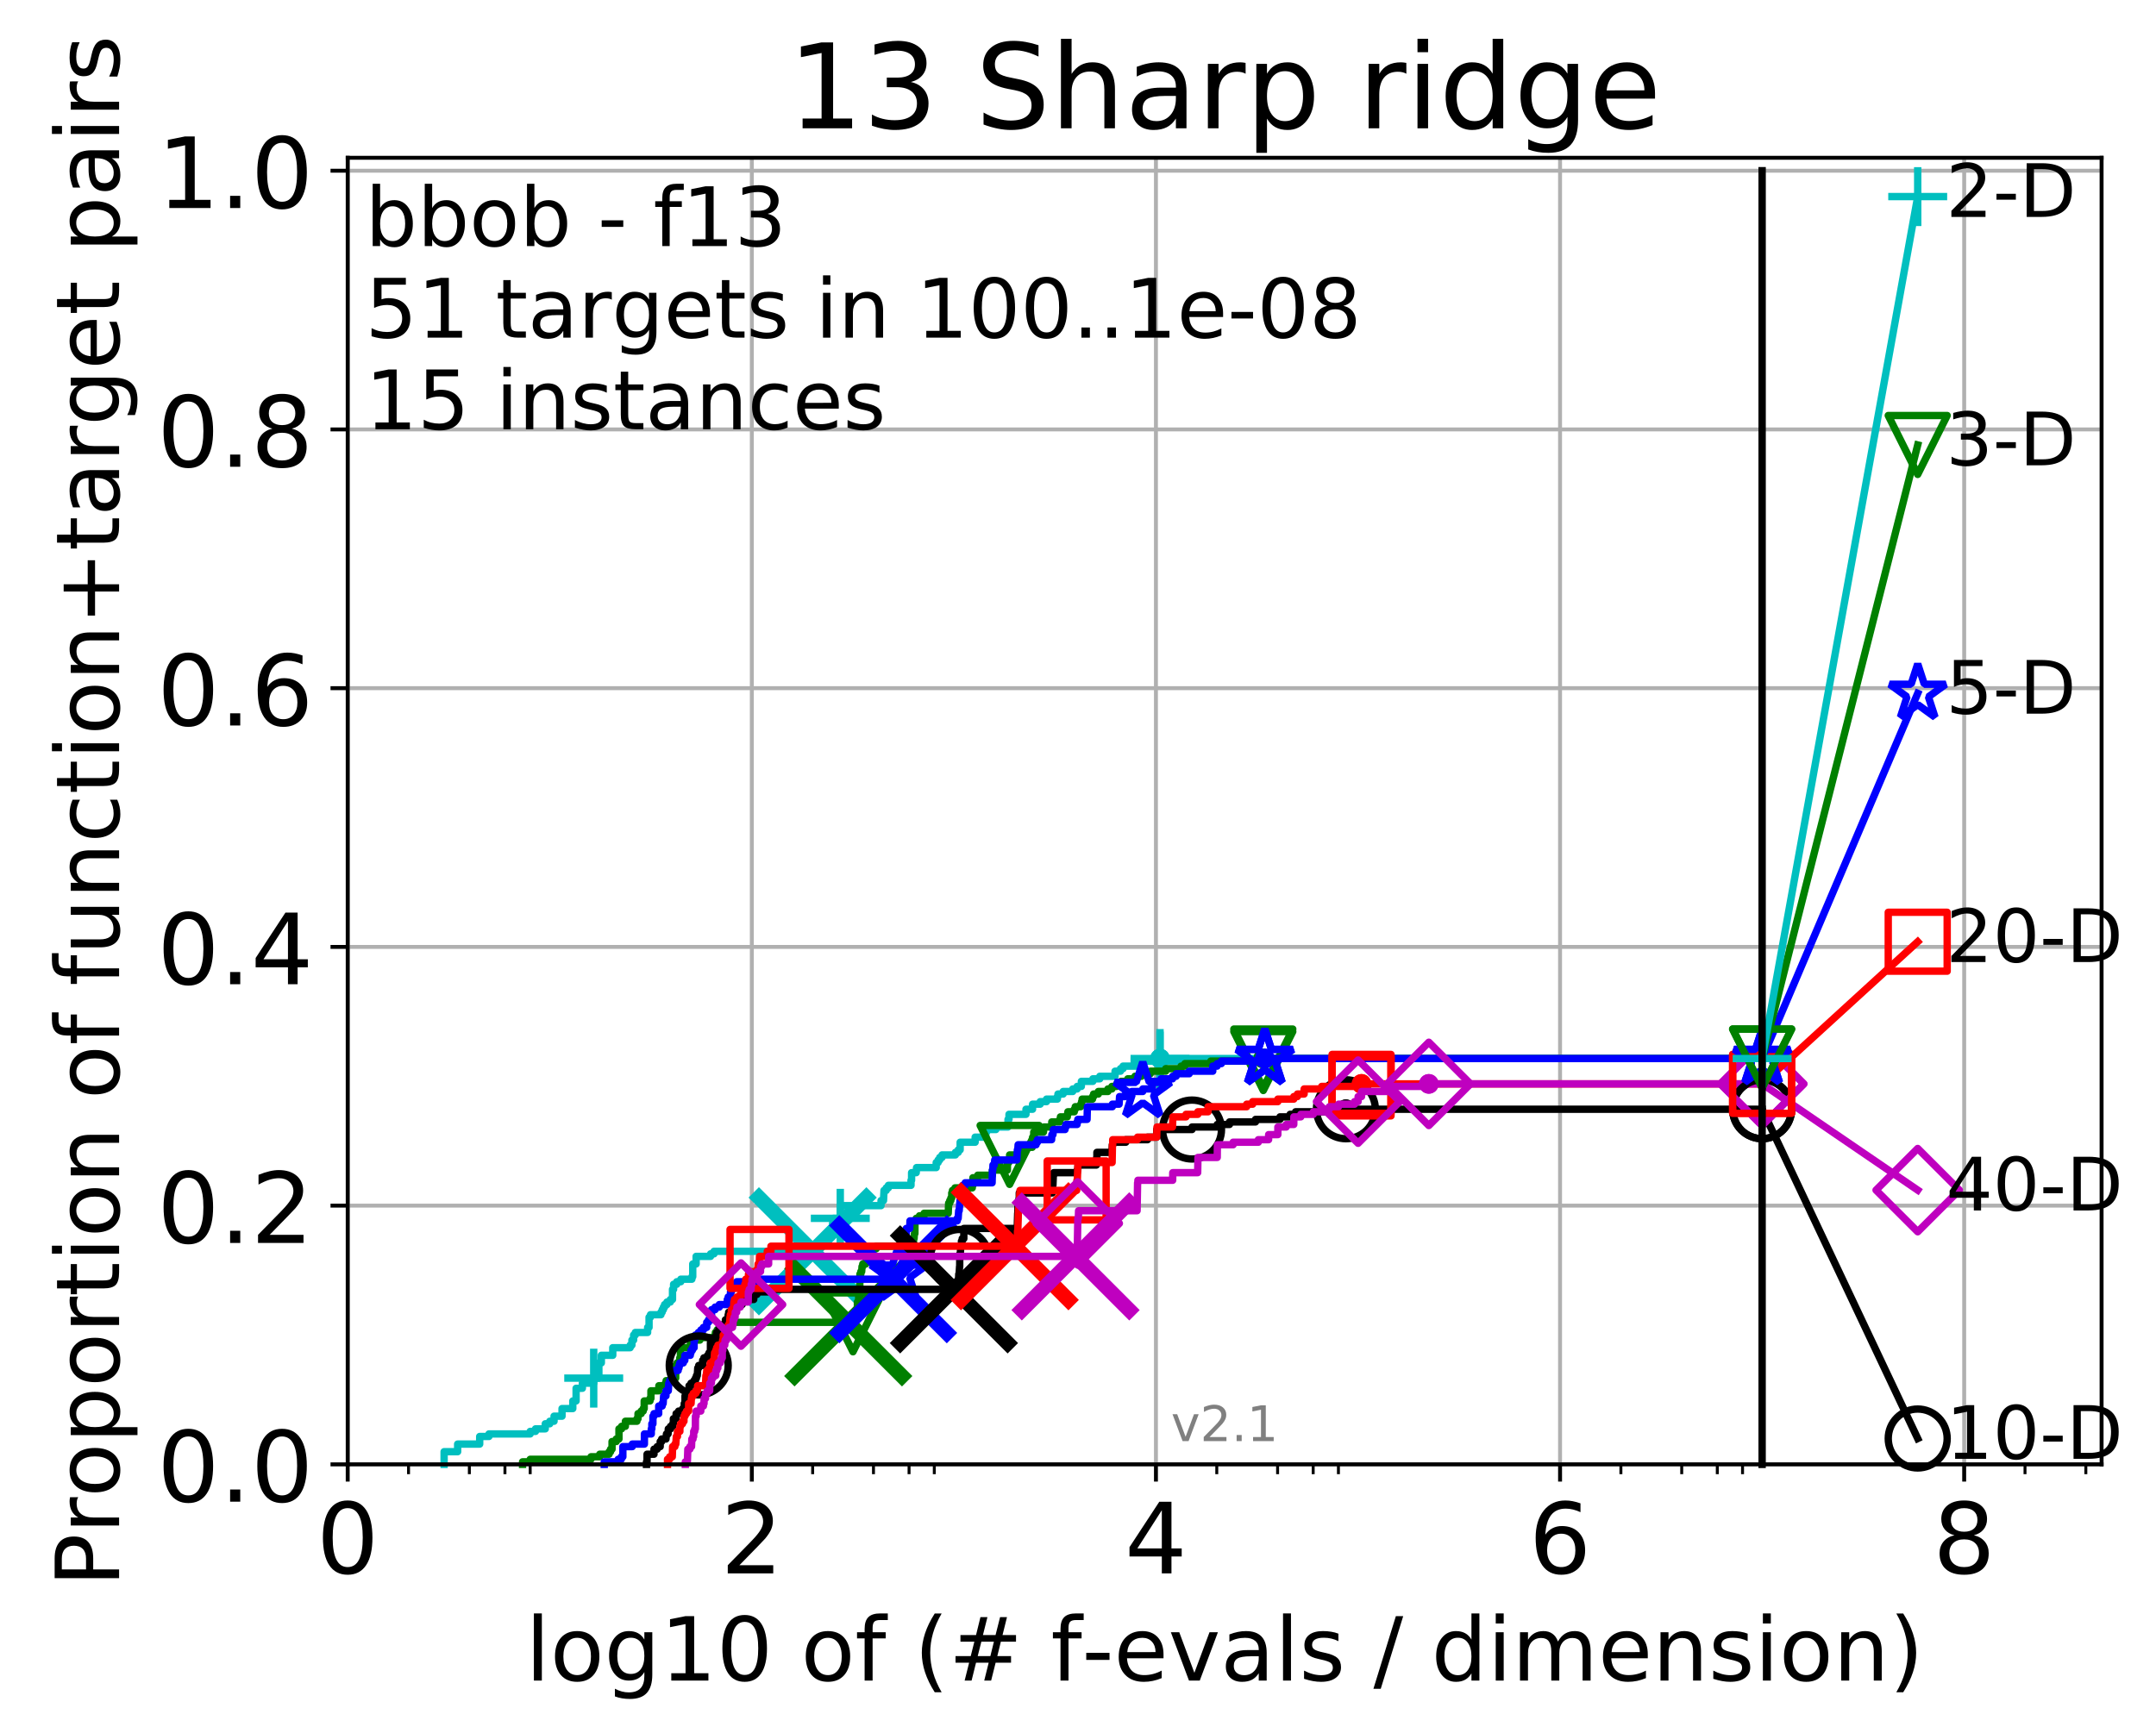 <?xml version="1.0" encoding="utf-8" standalone="no"?>
<!DOCTYPE svg PUBLIC "-//W3C//DTD SVG 1.1//EN"
  "http://www.w3.org/Graphics/SVG/1.1/DTD/svg11.dtd">
<!-- Created with matplotlib (http://matplotlib.org/) -->
<svg height="353pt" version="1.1" viewBox="0 0 439 353" width="439pt" xmlns="http://www.w3.org/2000/svg" xmlns:xlink="http://www.w3.org/1999/xlink">
 <defs>
  <style type="text/css">
*{stroke-linecap:butt;stroke-linejoin:round;}
  </style>
 </defs>
 <g id="figure_1">
  <g id="patch_1">
   <path d="M 0 353.222 
L 439.489 353.222 
L 439.489 0 
L 0 0 
z
" style="fill:#ffffff;"/>
  </g>
  <g id="axes_1">
   <g id="patch_2">
    <path d="M 70.8 298.245 
L 427.92 298.245 
L 427.92 32.133 
L 70.8 32.133 
z
" style="fill:#ffffff;"/>
   </g>
   <g id="matplotlib.axis_1">
    <g id="xtick_1">
     <g id="line2d_1">
      <path clip-path="url(#p9621e57573)" d="M 70.8 298.245 
L 70.8 32.133 
" style="fill:none;stroke:#b0b0b0;stroke-linecap:square;stroke-width:0.8;"/>
     </g>
     <g id="line2d_2">
      <defs>
       <path d="M 0 0 
L 0 3.5 
" id="m4dda2da8b5" style="stroke:#000000;stroke-width:0.8;"/>
      </defs>
      <g>
       <use style="stroke:#000000;stroke-width:0.8;" x="70.8" xlink:href="#m4dda2da8b5" y="298.245"/>
      </g>
     </g>
     <g id="text_1">
      <!-- 0 -->
      <defs>
       <path d="M 31.781 66.406 
Q 24.172 66.406 20.328 58.906 
Q 16.5 51.422 16.5 36.375 
Q 16.5 21.391 20.328 13.891 
Q 24.172 6.391 31.781 6.391 
Q 39.453 6.391 43.281 13.891 
Q 47.125 21.391 47.125 36.375 
Q 47.125 51.422 43.281 58.906 
Q 39.453 66.406 31.781 66.406 
M 31.781 74.219 
Q 44.047 74.219 50.516 64.516 
Q 56.984 54.828 56.984 36.375 
Q 56.984 17.969 50.516 8.266 
Q 44.047 -1.422 31.781 -1.422 
Q 19.531 -1.422 13.062 8.266 
Q 6.594 17.969 6.594 36.375 
Q 6.594 54.828 13.062 64.516 
Q 19.531 74.219 31.781 74.219 
" id="DejaVuSans-30"/>
      </defs>
      <g transform="translate(64.438 320.442)scale(0.2 -0.2)">
       <use xlink:href="#DejaVuSans-30"/>
      </g>
     </g>
    </g>
    <g id="xtick_2">
     <g id="line2d_3">
      <path clip-path="url(#p9621e57573)" d="M 153.086 298.245 
L 153.086 32.133 
" style="fill:none;stroke:#b0b0b0;stroke-linecap:square;stroke-width:0.8;"/>
     </g>
     <g id="line2d_4">
      <g>
       <use style="stroke:#000000;stroke-width:0.8;" x="153.086" xlink:href="#m4dda2da8b5" y="298.245"/>
      </g>
     </g>
     <g id="text_2">
      <!-- 2 -->
      <defs>
       <path d="M 19.188 8.297 
L 53.609 8.297 
L 53.609 0 
L 7.328 0 
L 7.328 8.297 
Q 12.938 14.109 22.625 23.891 
Q 32.328 33.688 34.812 36.531 
Q 39.547 41.844 41.422 45.531 
Q 43.312 49.219 43.312 52.781 
Q 43.312 58.594 39.234 62.25 
Q 35.156 65.922 28.609 65.922 
Q 23.969 65.922 18.812 64.312 
Q 13.672 62.703 7.812 59.422 
L 7.812 69.391 
Q 13.766 71.781 18.938 73 
Q 24.125 74.219 28.422 74.219 
Q 39.75 74.219 46.484 68.547 
Q 53.219 62.891 53.219 53.422 
Q 53.219 48.922 51.531 44.891 
Q 49.859 40.875 45.406 35.406 
Q 44.188 33.984 37.641 27.219 
Q 31.109 20.453 19.188 8.297 
" id="DejaVuSans-32"/>
      </defs>
      <g transform="translate(146.723 320.442)scale(0.2 -0.2)">
       <use xlink:href="#DejaVuSans-32"/>
      </g>
     </g>
    </g>
    <g id="xtick_3">
     <g id="line2d_5">
      <path clip-path="url(#p9621e57573)" d="M 235.371 298.245 
L 235.371 32.133 
" style="fill:none;stroke:#b0b0b0;stroke-linecap:square;stroke-width:0.8;"/>
     </g>
     <g id="line2d_6">
      <g>
       <use style="stroke:#000000;stroke-width:0.8;" x="235.371" xlink:href="#m4dda2da8b5" y="298.245"/>
      </g>
     </g>
     <g id="text_3">
      <!-- 4 -->
      <defs>
       <path d="M 37.797 64.312 
L 12.891 25.391 
L 37.797 25.391 
z
M 35.203 72.906 
L 47.609 72.906 
L 47.609 25.391 
L 58.016 25.391 
L 58.016 17.188 
L 47.609 17.188 
L 47.609 0 
L 37.797 0 
L 37.797 17.188 
L 4.891 17.188 
L 4.891 26.703 
z
" id="DejaVuSans-34"/>
      </defs>
      <g transform="translate(229.009 320.442)scale(0.2 -0.2)">
       <use xlink:href="#DejaVuSans-34"/>
      </g>
     </g>
    </g>
    <g id="xtick_4">
     <g id="line2d_7">
      <path clip-path="url(#p9621e57573)" d="M 317.657 298.245 
L 317.657 32.133 
" style="fill:none;stroke:#b0b0b0;stroke-linecap:square;stroke-width:0.8;"/>
     </g>
     <g id="line2d_8">
      <g>
       <use style="stroke:#000000;stroke-width:0.8;" x="317.657" xlink:href="#m4dda2da8b5" y="298.245"/>
      </g>
     </g>
     <g id="text_4">
      <!-- 6 -->
      <defs>
       <path d="M 33.016 40.375 
Q 26.375 40.375 22.484 35.828 
Q 18.609 31.297 18.609 23.391 
Q 18.609 15.531 22.484 10.953 
Q 26.375 6.391 33.016 6.391 
Q 39.656 6.391 43.531 10.953 
Q 47.406 15.531 47.406 23.391 
Q 47.406 31.297 43.531 35.828 
Q 39.656 40.375 33.016 40.375 
M 52.594 71.297 
L 52.594 62.312 
Q 48.875 64.062 45.094 64.984 
Q 41.312 65.922 37.594 65.922 
Q 27.828 65.922 22.672 59.328 
Q 17.531 52.734 16.797 39.406 
Q 19.672 43.656 24.016 45.922 
Q 28.375 48.188 33.594 48.188 
Q 44.578 48.188 50.953 41.516 
Q 57.328 34.859 57.328 23.391 
Q 57.328 12.156 50.688 5.359 
Q 44.047 -1.422 33.016 -1.422 
Q 20.359 -1.422 13.672 8.266 
Q 6.984 17.969 6.984 36.375 
Q 6.984 53.656 15.188 63.938 
Q 23.391 74.219 37.203 74.219 
Q 40.922 74.219 44.703 73.484 
Q 48.484 72.75 52.594 71.297 
" id="DejaVuSans-36"/>
      </defs>
      <g transform="translate(311.295 320.442)scale(0.2 -0.2)">
       <use xlink:href="#DejaVuSans-36"/>
      </g>
     </g>
    </g>
    <g id="xtick_5">
     <g id="line2d_9">
      <path clip-path="url(#p9621e57573)" d="M 399.943 298.245 
L 399.943 32.133 
" style="fill:none;stroke:#b0b0b0;stroke-linecap:square;stroke-width:0.8;"/>
     </g>
     <g id="line2d_10">
      <g>
       <use style="stroke:#000000;stroke-width:0.8;" x="399.943" xlink:href="#m4dda2da8b5" y="298.245"/>
      </g>
     </g>
     <g id="text_5">
      <!-- 8 -->
      <defs>
       <path d="M 31.781 34.625 
Q 24.75 34.625 20.719 30.859 
Q 16.703 27.094 16.703 20.516 
Q 16.703 13.922 20.719 10.156 
Q 24.75 6.391 31.781 6.391 
Q 38.812 6.391 42.859 10.172 
Q 46.922 13.969 46.922 20.516 
Q 46.922 27.094 42.891 30.859 
Q 38.875 34.625 31.781 34.625 
M 21.922 38.812 
Q 15.578 40.375 12.031 44.719 
Q 8.5 49.078 8.5 55.328 
Q 8.5 64.062 14.719 69.141 
Q 20.953 74.219 31.781 74.219 
Q 42.672 74.219 48.875 69.141 
Q 55.078 64.062 55.078 55.328 
Q 55.078 49.078 51.531 44.719 
Q 48 40.375 41.703 38.812 
Q 48.828 37.156 52.797 32.312 
Q 56.781 27.484 56.781 20.516 
Q 56.781 9.906 50.312 4.234 
Q 43.844 -1.422 31.781 -1.422 
Q 19.734 -1.422 13.25 4.234 
Q 6.781 9.906 6.781 20.516 
Q 6.781 27.484 10.781 32.312 
Q 14.797 37.156 21.922 38.812 
M 18.312 54.391 
Q 18.312 48.734 21.844 45.562 
Q 25.391 42.391 31.781 42.391 
Q 38.141 42.391 41.719 45.562 
Q 45.312 48.734 45.312 54.391 
Q 45.312 60.062 41.719 63.234 
Q 38.141 66.406 31.781 66.406 
Q 25.391 66.406 21.844 63.234 
Q 18.312 60.062 18.312 54.391 
" id="DejaVuSans-38"/>
      </defs>
      <g transform="translate(393.58 320.442)scale(0.2 -0.2)">
       <use xlink:href="#DejaVuSans-38"/>
      </g>
     </g>
    </g>
    <g id="xtick_6">
     <g id="line2d_11">
      <defs>
       <path d="M 0 0 
L 0 2 
" id="m4ef416ba5e" style="stroke:#000000;stroke-width:0.6;"/>
      </defs>
      <g>
       <use style="stroke:#000000;stroke-width:0.6;" x="83.185" xlink:href="#m4ef416ba5e" y="298.245"/>
      </g>
     </g>
    </g>
    <g id="xtick_7">
     <g id="line2d_12">
      <g>
       <use style="stroke:#000000;stroke-width:0.6;" x="95.57" xlink:href="#m4ef416ba5e" y="298.245"/>
      </g>
     </g>
    </g>
    <g id="xtick_8">
     <g id="line2d_13">
      <g>
       <use style="stroke:#000000;stroke-width:0.6;" x="102.815" xlink:href="#m4ef416ba5e" y="298.245"/>
      </g>
     </g>
    </g>
    <g id="xtick_9">
     <g id="line2d_14">
      <g>
       <use style="stroke:#000000;stroke-width:0.6;" x="107.956" xlink:href="#m4ef416ba5e" y="298.245"/>
      </g>
     </g>
    </g>
    <g id="xtick_10">
     <g id="line2d_15">
      <g>
       <use style="stroke:#000000;stroke-width:0.6;" x="165.471" xlink:href="#m4ef416ba5e" y="298.245"/>
      </g>
     </g>
    </g>
    <g id="xtick_11">
     <g id="line2d_16">
      <g>
       <use style="stroke:#000000;stroke-width:0.6;" x="177.856" xlink:href="#m4ef416ba5e" y="298.245"/>
      </g>
     </g>
    </g>
    <g id="xtick_12">
     <g id="line2d_17">
      <g>
       <use style="stroke:#000000;stroke-width:0.6;" x="185.101" xlink:href="#m4ef416ba5e" y="298.245"/>
      </g>
     </g>
    </g>
    <g id="xtick_13">
     <g id="line2d_18">
      <g>
       <use style="stroke:#000000;stroke-width:0.6;" x="190.241" xlink:href="#m4ef416ba5e" y="298.245"/>
      </g>
     </g>
    </g>
    <g id="xtick_14">
     <g id="line2d_19">
      <g>
       <use style="stroke:#000000;stroke-width:0.6;" x="247.757" xlink:href="#m4ef416ba5e" y="298.245"/>
      </g>
     </g>
    </g>
    <g id="xtick_15">
     <g id="line2d_20">
      <g>
       <use style="stroke:#000000;stroke-width:0.6;" x="260.142" xlink:href="#m4ef416ba5e" y="298.245"/>
      </g>
     </g>
    </g>
    <g id="xtick_16">
     <g id="line2d_21">
      <g>
       <use style="stroke:#000000;stroke-width:0.6;" x="267.387" xlink:href="#m4ef416ba5e" y="298.245"/>
      </g>
     </g>
    </g>
    <g id="xtick_17">
     <g id="line2d_22">
      <g>
       <use style="stroke:#000000;stroke-width:0.6;" x="272.527" xlink:href="#m4ef416ba5e" y="298.245"/>
      </g>
     </g>
    </g>
    <g id="xtick_18">
     <g id="line2d_23">
      <g>
       <use style="stroke:#000000;stroke-width:0.6;" x="330.042" xlink:href="#m4ef416ba5e" y="298.245"/>
      </g>
     </g>
    </g>
    <g id="xtick_19">
     <g id="line2d_24">
      <g>
       <use style="stroke:#000000;stroke-width:0.6;" x="342.428" xlink:href="#m4ef416ba5e" y="298.245"/>
      </g>
     </g>
    </g>
    <g id="xtick_20">
     <g id="line2d_25">
      <g>
       <use style="stroke:#000000;stroke-width:0.6;" x="349.673" xlink:href="#m4ef416ba5e" y="298.245"/>
      </g>
     </g>
    </g>
    <g id="xtick_21">
     <g id="line2d_26">
      <g>
       <use style="stroke:#000000;stroke-width:0.6;" x="354.813" xlink:href="#m4ef416ba5e" y="298.245"/>
      </g>
     </g>
    </g>
    <g id="xtick_22">
     <g id="line2d_27">
      <g>
       <use style="stroke:#000000;stroke-width:0.6;" x="412.328" xlink:href="#m4ef416ba5e" y="298.245"/>
      </g>
     </g>
    </g>
    <g id="xtick_23">
     <g id="line2d_28">
      <g>
       <use style="stroke:#000000;stroke-width:0.6;" x="424.713" xlink:href="#m4ef416ba5e" y="298.245"/>
      </g>
     </g>
    </g>
    <g id="text_6">
     <!-- log10 of (# f-evals / dimension) -->
     <defs>
      <path d="M 9.422 75.984 
L 18.406 75.984 
L 18.406 0 
L 9.422 0 
z
" id="DejaVuSans-6c"/>
      <path d="M 30.609 48.391 
Q 23.391 48.391 19.188 42.75 
Q 14.984 37.109 14.984 27.297 
Q 14.984 17.484 19.156 11.844 
Q 23.344 6.203 30.609 6.203 
Q 37.797 6.203 41.984 11.859 
Q 46.188 17.531 46.188 27.297 
Q 46.188 37.016 41.984 42.703 
Q 37.797 48.391 30.609 48.391 
M 30.609 56 
Q 42.328 56 49.016 48.375 
Q 55.719 40.766 55.719 27.297 
Q 55.719 13.875 49.016 6.219 
Q 42.328 -1.422 30.609 -1.422 
Q 18.844 -1.422 12.172 6.219 
Q 5.516 13.875 5.516 27.297 
Q 5.516 40.766 12.172 48.375 
Q 18.844 56 30.609 56 
" id="DejaVuSans-6f"/>
      <path d="M 45.406 27.984 
Q 45.406 37.75 41.375 43.109 
Q 37.359 48.484 30.078 48.484 
Q 22.859 48.484 18.828 43.109 
Q 14.797 37.75 14.797 27.984 
Q 14.797 18.266 18.828 12.891 
Q 22.859 7.516 30.078 7.516 
Q 37.359 7.516 41.375 12.891 
Q 45.406 18.266 45.406 27.984 
M 54.391 6.781 
Q 54.391 -7.172 48.188 -13.984 
Q 42 -20.797 29.203 -20.797 
Q 24.469 -20.797 20.266 -20.094 
Q 16.062 -19.391 12.109 -17.922 
L 12.109 -9.188 
Q 16.062 -11.328 19.922 -12.344 
Q 23.781 -13.375 27.781 -13.375 
Q 36.625 -13.375 41.016 -8.766 
Q 45.406 -4.156 45.406 5.172 
L 45.406 9.625 
Q 42.625 4.781 38.281 2.391 
Q 33.938 0 27.875 0 
Q 17.828 0 11.672 7.656 
Q 5.516 15.328 5.516 27.984 
Q 5.516 40.672 11.672 48.328 
Q 17.828 56 27.875 56 
Q 33.938 56 38.281 53.609 
Q 42.625 51.219 45.406 46.391 
L 45.406 54.688 
L 54.391 54.688 
z
" id="DejaVuSans-67"/>
      <path d="M 12.406 8.297 
L 28.516 8.297 
L 28.516 63.922 
L 10.984 60.406 
L 10.984 69.391 
L 28.422 72.906 
L 38.281 72.906 
L 38.281 8.297 
L 54.391 8.297 
L 54.391 0 
L 12.406 0 
z
" id="DejaVuSans-31"/>
      <path id="DejaVuSans-20"/>
      <path d="M 37.109 75.984 
L 37.109 68.5 
L 28.516 68.5 
Q 23.688 68.5 21.797 66.547 
Q 19.922 64.594 19.922 59.516 
L 19.922 54.688 
L 34.719 54.688 
L 34.719 47.703 
L 19.922 47.703 
L 19.922 0 
L 10.891 0 
L 10.891 47.703 
L 2.297 47.703 
L 2.297 54.688 
L 10.891 54.688 
L 10.891 58.5 
Q 10.891 67.625 15.141 71.797 
Q 19.391 75.984 28.609 75.984 
z
" id="DejaVuSans-66"/>
      <path d="M 31 75.875 
Q 24.469 64.656 21.281 53.656 
Q 18.109 42.672 18.109 31.391 
Q 18.109 20.125 21.312 9.062 
Q 24.516 -2 31 -13.188 
L 23.188 -13.188 
Q 15.875 -1.703 12.234 9.375 
Q 8.594 20.453 8.594 31.391 
Q 8.594 42.281 12.203 53.312 
Q 15.828 64.359 23.188 75.875 
z
" id="DejaVuSans-28"/>
      <path d="M 51.125 44 
L 36.922 44 
L 32.812 27.688 
L 47.125 27.688 
z
M 43.797 71.781 
L 38.719 51.516 
L 52.984 51.516 
L 58.109 71.781 
L 65.922 71.781 
L 60.891 51.516 
L 76.125 51.516 
L 76.125 44 
L 58.984 44 
L 54.984 27.688 
L 70.516 27.688 
L 70.516 20.219 
L 53.078 20.219 
L 48 0 
L 40.188 0 
L 45.219 20.219 
L 30.906 20.219 
L 25.875 0 
L 18.016 0 
L 23.094 20.219 
L 7.719 20.219 
L 7.719 27.688 
L 24.906 27.688 
L 29 44 
L 13.281 44 
L 13.281 51.516 
L 30.906 51.516 
L 35.891 71.781 
z
" id="DejaVuSans-23"/>
      <path d="M 4.891 31.391 
L 31.203 31.391 
L 31.203 23.391 
L 4.891 23.391 
z
" id="DejaVuSans-2d"/>
      <path d="M 56.203 29.594 
L 56.203 25.203 
L 14.891 25.203 
Q 15.484 15.922 20.484 11.062 
Q 25.484 6.203 34.422 6.203 
Q 39.594 6.203 44.453 7.469 
Q 49.312 8.734 54.109 11.281 
L 54.109 2.781 
Q 49.266 0.734 44.188 -0.344 
Q 39.109 -1.422 33.891 -1.422 
Q 20.797 -1.422 13.156 6.188 
Q 5.516 13.812 5.516 26.812 
Q 5.516 40.234 12.766 48.109 
Q 20.016 56 32.328 56 
Q 43.359 56 49.781 48.891 
Q 56.203 41.797 56.203 29.594 
M 47.219 32.234 
Q 47.125 39.594 43.094 43.984 
Q 39.062 48.391 32.422 48.391 
Q 24.906 48.391 20.391 44.141 
Q 15.875 39.891 15.188 32.172 
z
" id="DejaVuSans-65"/>
      <path d="M 2.984 54.688 
L 12.5 54.688 
L 29.594 8.797 
L 46.688 54.688 
L 56.203 54.688 
L 35.688 0 
L 23.484 0 
z
" id="DejaVuSans-76"/>
      <path d="M 34.281 27.484 
Q 23.391 27.484 19.188 25 
Q 14.984 22.516 14.984 16.5 
Q 14.984 11.719 18.141 8.906 
Q 21.297 6.109 26.703 6.109 
Q 34.188 6.109 38.703 11.406 
Q 43.219 16.703 43.219 25.484 
L 43.219 27.484 
z
M 52.203 31.203 
L 52.203 0 
L 43.219 0 
L 43.219 8.297 
Q 40.141 3.328 35.547 0.953 
Q 30.953 -1.422 24.312 -1.422 
Q 15.922 -1.422 10.953 3.297 
Q 6 8.016 6 15.922 
Q 6 25.141 12.172 29.828 
Q 18.359 34.516 30.609 34.516 
L 43.219 34.516 
L 43.219 35.406 
Q 43.219 41.609 39.141 45 
Q 35.062 48.391 27.688 48.391 
Q 23 48.391 18.547 47.266 
Q 14.109 46.141 10.016 43.891 
L 10.016 52.203 
Q 14.938 54.109 19.578 55.047 
Q 24.219 56 28.609 56 
Q 40.484 56 46.344 49.844 
Q 52.203 43.703 52.203 31.203 
" id="DejaVuSans-61"/>
      <path d="M 44.281 53.078 
L 44.281 44.578 
Q 40.484 46.531 36.375 47.5 
Q 32.281 48.484 27.875 48.484 
Q 21.188 48.484 17.844 46.438 
Q 14.5 44.391 14.5 40.281 
Q 14.5 37.156 16.891 35.375 
Q 19.281 33.594 26.516 31.984 
L 29.594 31.297 
Q 39.156 29.25 43.188 25.516 
Q 47.219 21.781 47.219 15.094 
Q 47.219 7.469 41.188 3.016 
Q 35.156 -1.422 24.609 -1.422 
Q 20.219 -1.422 15.453 -0.562 
Q 10.688 0.297 5.422 2 
L 5.422 11.281 
Q 10.406 8.688 15.234 7.391 
Q 20.062 6.109 24.812 6.109 
Q 31.156 6.109 34.562 8.281 
Q 37.984 10.453 37.984 14.406 
Q 37.984 18.062 35.516 20.016 
Q 33.062 21.969 24.703 23.781 
L 21.578 24.516 
Q 13.234 26.266 9.516 29.906 
Q 5.812 33.547 5.812 39.891 
Q 5.812 47.609 11.281 51.797 
Q 16.75 56 26.812 56 
Q 31.781 56 36.172 55.266 
Q 40.578 54.547 44.281 53.078 
" id="DejaVuSans-73"/>
      <path d="M 25.391 72.906 
L 33.688 72.906 
L 8.297 -9.281 
L 0 -9.281 
z
" id="DejaVuSans-2f"/>
      <path d="M 45.406 46.391 
L 45.406 75.984 
L 54.391 75.984 
L 54.391 0 
L 45.406 0 
L 45.406 8.203 
Q 42.578 3.328 38.25 0.953 
Q 33.938 -1.422 27.875 -1.422 
Q 17.969 -1.422 11.734 6.484 
Q 5.516 14.406 5.516 27.297 
Q 5.516 40.188 11.734 48.094 
Q 17.969 56 27.875 56 
Q 33.938 56 38.25 53.625 
Q 42.578 51.266 45.406 46.391 
M 14.797 27.297 
Q 14.797 17.391 18.875 11.75 
Q 22.953 6.109 30.078 6.109 
Q 37.203 6.109 41.297 11.75 
Q 45.406 17.391 45.406 27.297 
Q 45.406 37.203 41.297 42.844 
Q 37.203 48.484 30.078 48.484 
Q 22.953 48.484 18.875 42.844 
Q 14.797 37.203 14.797 27.297 
" id="DejaVuSans-64"/>
      <path d="M 9.422 54.688 
L 18.406 54.688 
L 18.406 0 
L 9.422 0 
z
M 9.422 75.984 
L 18.406 75.984 
L 18.406 64.594 
L 9.422 64.594 
z
" id="DejaVuSans-69"/>
      <path d="M 52 44.188 
Q 55.375 50.25 60.062 53.125 
Q 64.75 56 71.094 56 
Q 79.641 56 84.281 50.016 
Q 88.922 44.047 88.922 33.016 
L 88.922 0 
L 79.891 0 
L 79.891 32.719 
Q 79.891 40.578 77.094 44.375 
Q 74.312 48.188 68.609 48.188 
Q 61.625 48.188 57.562 43.547 
Q 53.516 38.922 53.516 30.906 
L 53.516 0 
L 44.484 0 
L 44.484 32.719 
Q 44.484 40.625 41.703 44.406 
Q 38.922 48.188 33.109 48.188 
Q 26.219 48.188 22.156 43.531 
Q 18.109 38.875 18.109 30.906 
L 18.109 0 
L 9.078 0 
L 9.078 54.688 
L 18.109 54.688 
L 18.109 46.188 
Q 21.188 51.219 25.484 53.609 
Q 29.781 56 35.688 56 
Q 41.656 56 45.828 52.969 
Q 50 49.953 52 44.188 
" id="DejaVuSans-6d"/>
      <path d="M 54.891 33.016 
L 54.891 0 
L 45.906 0 
L 45.906 32.719 
Q 45.906 40.484 42.875 44.328 
Q 39.844 48.188 33.797 48.188 
Q 26.516 48.188 22.312 43.547 
Q 18.109 38.922 18.109 30.906 
L 18.109 0 
L 9.078 0 
L 9.078 54.688 
L 18.109 54.688 
L 18.109 46.188 
Q 21.344 51.125 25.703 53.562 
Q 30.078 56 35.797 56 
Q 45.219 56 50.047 50.172 
Q 54.891 44.344 54.891 33.016 
" id="DejaVuSans-6e"/>
      <path d="M 8.016 75.875 
L 15.828 75.875 
Q 23.141 64.359 26.781 53.312 
Q 30.422 42.281 30.422 31.391 
Q 30.422 20.453 26.781 9.375 
Q 23.141 -1.703 15.828 -13.188 
L 8.016 -13.188 
Q 14.5 -2 17.703 9.062 
Q 20.906 20.125 20.906 31.391 
Q 20.906 42.672 17.703 53.656 
Q 14.5 64.656 8.016 75.875 
" id="DejaVuSans-29"/>
     </defs>
     <g transform="translate(107.015 342.279)scale(0.18 -0.18)">
      <use xlink:href="#DejaVuSans-6c"/>
      <use x="27.783" xlink:href="#DejaVuSans-6f"/>
      <use x="88.965" xlink:href="#DejaVuSans-67"/>
      <use x="152.441" xlink:href="#DejaVuSans-31"/>
      <use x="216.064" xlink:href="#DejaVuSans-30"/>
      <use x="279.688" xlink:href="#DejaVuSans-20"/>
      <use x="311.475" xlink:href="#DejaVuSans-6f"/>
      <use x="372.656" xlink:href="#DejaVuSans-66"/>
      <use x="407.861" xlink:href="#DejaVuSans-20"/>
      <use x="439.648" xlink:href="#DejaVuSans-28"/>
      <use x="478.662" xlink:href="#DejaVuSans-23"/>
      <use x="562.451" xlink:href="#DejaVuSans-20"/>
      <use x="594.238" xlink:href="#DejaVuSans-66"/>
      <use x="629.365" xlink:href="#DejaVuSans-2d"/>
      <use x="665.449" xlink:href="#DejaVuSans-65"/>
      <use x="726.973" xlink:href="#DejaVuSans-76"/>
      <use x="786.152" xlink:href="#DejaVuSans-61"/>
      <use x="847.432" xlink:href="#DejaVuSans-6c"/>
      <use x="875.215" xlink:href="#DejaVuSans-73"/>
      <use x="927.314" xlink:href="#DejaVuSans-20"/>
      <use x="959.102" xlink:href="#DejaVuSans-2f"/>
      <use x="992.793" xlink:href="#DejaVuSans-20"/>
      <use x="1024.58" xlink:href="#DejaVuSans-64"/>
      <use x="1088.057" xlink:href="#DejaVuSans-69"/>
      <use x="1115.84" xlink:href="#DejaVuSans-6d"/>
      <use x="1213.252" xlink:href="#DejaVuSans-65"/>
      <use x="1274.775" xlink:href="#DejaVuSans-6e"/>
      <use x="1338.154" xlink:href="#DejaVuSans-73"/>
      <use x="1390.254" xlink:href="#DejaVuSans-69"/>
      <use x="1418.037" xlink:href="#DejaVuSans-6f"/>
      <use x="1479.219" xlink:href="#DejaVuSans-6e"/>
      <use x="1542.598" xlink:href="#DejaVuSans-29"/>
     </g>
    </g>
   </g>
   <g id="matplotlib.axis_2">
    <g id="ytick_1">
     <g id="line2d_29">
      <path clip-path="url(#p9621e57573)" d="M 70.8 298.245 
L 427.92 298.245 
" style="fill:none;stroke:#b0b0b0;stroke-linecap:square;stroke-width:0.8;"/>
     </g>
     <g id="line2d_30">
      <defs>
       <path d="M 0 0 
L -3.5 0 
" id="m1a6ce3ac9d" style="stroke:#000000;stroke-width:0.8;"/>
      </defs>
      <g>
       <use style="stroke:#000000;stroke-width:0.8;" x="70.8" xlink:href="#m1a6ce3ac9d" y="298.245"/>
      </g>
     </g>
     <g id="text_7">
      <!-- 0.0 -->
      <defs>
       <path d="M 10.688 12.406 
L 21 12.406 
L 21 0 
L 10.688 0 
z
" id="DejaVuSans-2e"/>
      </defs>
      <g transform="translate(31.994 305.844)scale(0.2 -0.2)">
       <use xlink:href="#DejaVuSans-30"/>
       <use x="63.623" xlink:href="#DejaVuSans-2e"/>
       <use x="95.41" xlink:href="#DejaVuSans-30"/>
      </g>
     </g>
    </g>
    <g id="ytick_2">
     <g id="line2d_31">
      <path clip-path="url(#p9621e57573)" d="M 70.8 245.55 
L 427.92 245.55 
" style="fill:none;stroke:#b0b0b0;stroke-linecap:square;stroke-width:0.8;"/>
     </g>
     <g id="line2d_32">
      <g>
       <use style="stroke:#000000;stroke-width:0.8;" x="70.8" xlink:href="#m1a6ce3ac9d" y="245.55"/>
      </g>
     </g>
     <g id="text_8">
      <!-- 0.2 -->
      <g transform="translate(31.994 253.148)scale(0.2 -0.2)">
       <use xlink:href="#DejaVuSans-30"/>
       <use x="63.623" xlink:href="#DejaVuSans-2e"/>
       <use x="95.41" xlink:href="#DejaVuSans-32"/>
      </g>
     </g>
    </g>
    <g id="ytick_3">
     <g id="line2d_33">
      <path clip-path="url(#p9621e57573)" d="M 70.8 192.854 
L 427.92 192.854 
" style="fill:none;stroke:#b0b0b0;stroke-linecap:square;stroke-width:0.8;"/>
     </g>
     <g id="line2d_34">
      <g>
       <use style="stroke:#000000;stroke-width:0.8;" x="70.8" xlink:href="#m1a6ce3ac9d" y="192.854"/>
      </g>
     </g>
     <g id="text_9">
      <!-- 0.4 -->
      <g transform="translate(31.994 200.453)scale(0.2 -0.2)">
       <use xlink:href="#DejaVuSans-30"/>
       <use x="63.623" xlink:href="#DejaVuSans-2e"/>
       <use x="95.41" xlink:href="#DejaVuSans-34"/>
      </g>
     </g>
    </g>
    <g id="ytick_4">
     <g id="line2d_35">
      <path clip-path="url(#p9621e57573)" d="M 70.8 140.159 
L 427.92 140.159 
" style="fill:none;stroke:#b0b0b0;stroke-linecap:square;stroke-width:0.8;"/>
     </g>
     <g id="line2d_36">
      <g>
       <use style="stroke:#000000;stroke-width:0.8;" x="70.8" xlink:href="#m1a6ce3ac9d" y="140.159"/>
      </g>
     </g>
     <g id="text_10">
      <!-- 0.6 -->
      <g transform="translate(31.994 147.757)scale(0.2 -0.2)">
       <use xlink:href="#DejaVuSans-30"/>
       <use x="63.623" xlink:href="#DejaVuSans-2e"/>
       <use x="95.41" xlink:href="#DejaVuSans-36"/>
      </g>
     </g>
    </g>
    <g id="ytick_5">
     <g id="line2d_37">
      <path clip-path="url(#p9621e57573)" d="M 70.8 87.464 
L 427.92 87.464 
" style="fill:none;stroke:#b0b0b0;stroke-linecap:square;stroke-width:0.8;"/>
     </g>
     <g id="line2d_38">
      <g>
       <use style="stroke:#000000;stroke-width:0.8;" x="70.8" xlink:href="#m1a6ce3ac9d" y="87.464"/>
      </g>
     </g>
     <g id="text_11">
      <!-- 0.8 -->
      <g transform="translate(31.994 95.062)scale(0.2 -0.2)">
       <use xlink:href="#DejaVuSans-30"/>
       <use x="63.623" xlink:href="#DejaVuSans-2e"/>
       <use x="95.41" xlink:href="#DejaVuSans-38"/>
      </g>
     </g>
    </g>
    <g id="ytick_6">
     <g id="line2d_39">
      <path clip-path="url(#p9621e57573)" d="M 70.8 34.768 
L 427.92 34.768 
" style="fill:none;stroke:#b0b0b0;stroke-linecap:square;stroke-width:0.8;"/>
     </g>
     <g id="line2d_40">
      <g>
       <use style="stroke:#000000;stroke-width:0.8;" x="70.8" xlink:href="#m1a6ce3ac9d" y="34.768"/>
      </g>
     </g>
     <g id="text_12">
      <!-- 1.0 -->
      <g transform="translate(31.994 42.367)scale(0.2 -0.2)">
       <use xlink:href="#DejaVuSans-31"/>
       <use x="63.623" xlink:href="#DejaVuSans-2e"/>
       <use x="95.41" xlink:href="#DejaVuSans-30"/>
      </g>
     </g>
    </g>
    <g id="text_13">
     <!-- Proportion of function+target pairs -->
     <defs>
      <path d="M 19.672 64.797 
L 19.672 37.406 
L 32.078 37.406 
Q 38.969 37.406 42.719 40.969 
Q 46.484 44.531 46.484 51.125 
Q 46.484 57.672 42.719 61.234 
Q 38.969 64.797 32.078 64.797 
z
M 9.812 72.906 
L 32.078 72.906 
Q 44.344 72.906 50.609 67.359 
Q 56.891 61.812 56.891 51.125 
Q 56.891 40.328 50.609 34.812 
Q 44.344 29.297 32.078 29.297 
L 19.672 29.297 
L 19.672 0 
L 9.812 0 
z
" id="DejaVuSans-50"/>
      <path d="M 41.109 46.297 
Q 39.594 47.172 37.812 47.578 
Q 36.031 48 33.891 48 
Q 26.266 48 22.188 43.047 
Q 18.109 38.094 18.109 28.812 
L 18.109 0 
L 9.078 0 
L 9.078 54.688 
L 18.109 54.688 
L 18.109 46.188 
Q 20.953 51.172 25.484 53.578 
Q 30.031 56 36.531 56 
Q 37.453 56 38.578 55.875 
Q 39.703 55.766 41.062 55.516 
z
" id="DejaVuSans-72"/>
      <path d="M 18.109 8.203 
L 18.109 -20.797 
L 9.078 -20.797 
L 9.078 54.688 
L 18.109 54.688 
L 18.109 46.391 
Q 20.953 51.266 25.266 53.625 
Q 29.594 56 35.594 56 
Q 45.562 56 51.781 48.094 
Q 58.016 40.188 58.016 27.297 
Q 58.016 14.406 51.781 6.484 
Q 45.562 -1.422 35.594 -1.422 
Q 29.594 -1.422 25.266 0.953 
Q 20.953 3.328 18.109 8.203 
M 48.688 27.297 
Q 48.688 37.203 44.609 42.844 
Q 40.531 48.484 33.406 48.484 
Q 26.266 48.484 22.188 42.844 
Q 18.109 37.203 18.109 27.297 
Q 18.109 17.391 22.188 11.75 
Q 26.266 6.109 33.406 6.109 
Q 40.531 6.109 44.609 11.75 
Q 48.688 17.391 48.688 27.297 
" id="DejaVuSans-70"/>
      <path d="M 18.312 70.219 
L 18.312 54.688 
L 36.812 54.688 
L 36.812 47.703 
L 18.312 47.703 
L 18.312 18.016 
Q 18.312 11.328 20.141 9.422 
Q 21.969 7.516 27.594 7.516 
L 36.812 7.516 
L 36.812 0 
L 27.594 0 
Q 17.188 0 13.234 3.875 
Q 9.281 7.766 9.281 18.016 
L 9.281 47.703 
L 2.688 47.703 
L 2.688 54.688 
L 9.281 54.688 
L 9.281 70.219 
z
" id="DejaVuSans-74"/>
      <path d="M 8.5 21.578 
L 8.5 54.688 
L 17.484 54.688 
L 17.484 21.922 
Q 17.484 14.156 20.5 10.266 
Q 23.531 6.391 29.594 6.391 
Q 36.859 6.391 41.078 11.031 
Q 45.312 15.672 45.312 23.688 
L 45.312 54.688 
L 54.297 54.688 
L 54.297 0 
L 45.312 0 
L 45.312 8.406 
Q 42.047 3.422 37.719 1 
Q 33.406 -1.422 27.688 -1.422 
Q 18.266 -1.422 13.375 4.438 
Q 8.5 10.297 8.5 21.578 
M 31.109 56 
z
" id="DejaVuSans-75"/>
      <path d="M 48.781 52.594 
L 48.781 44.188 
Q 44.969 46.297 41.141 47.344 
Q 37.312 48.391 33.406 48.391 
Q 24.656 48.391 19.812 42.844 
Q 14.984 37.312 14.984 27.297 
Q 14.984 17.281 19.812 11.734 
Q 24.656 6.203 33.406 6.203 
Q 37.312 6.203 41.141 7.25 
Q 44.969 8.297 48.781 10.406 
L 48.781 2.094 
Q 45.016 0.344 40.984 -0.531 
Q 36.969 -1.422 32.422 -1.422 
Q 20.062 -1.422 12.781 6.344 
Q 5.516 14.109 5.516 27.297 
Q 5.516 40.672 12.859 48.328 
Q 20.219 56 33.016 56 
Q 37.156 56 41.109 55.141 
Q 45.062 54.297 48.781 52.594 
" id="DejaVuSans-63"/>
      <path d="M 46 62.703 
L 46 35.5 
L 73.188 35.5 
L 73.188 27.203 
L 46 27.203 
L 46 0 
L 37.797 0 
L 37.797 27.203 
L 10.594 27.203 
L 10.594 35.5 
L 37.797 35.5 
L 37.797 62.703 
z
" id="DejaVuSans-2b"/>
     </defs>
     <g transform="translate(24.25 323.179)rotate(-90)scale(0.18 -0.18)">
      <use xlink:href="#DejaVuSans-50"/>
      <use x="60.287" xlink:href="#DejaVuSans-72"/>
      <use x="101.369" xlink:href="#DejaVuSans-6f"/>
      <use x="162.551" xlink:href="#DejaVuSans-70"/>
      <use x="226.027" xlink:href="#DejaVuSans-6f"/>
      <use x="287.209" xlink:href="#DejaVuSans-72"/>
      <use x="328.322" xlink:href="#DejaVuSans-74"/>
      <use x="367.531" xlink:href="#DejaVuSans-69"/>
      <use x="395.314" xlink:href="#DejaVuSans-6f"/>
      <use x="456.496" xlink:href="#DejaVuSans-6e"/>
      <use x="519.875" xlink:href="#DejaVuSans-20"/>
      <use x="551.662" xlink:href="#DejaVuSans-6f"/>
      <use x="612.844" xlink:href="#DejaVuSans-66"/>
      <use x="648.049" xlink:href="#DejaVuSans-20"/>
      <use x="679.836" xlink:href="#DejaVuSans-66"/>
      <use x="715.041" xlink:href="#DejaVuSans-75"/>
      <use x="778.42" xlink:href="#DejaVuSans-6e"/>
      <use x="841.799" xlink:href="#DejaVuSans-63"/>
      <use x="896.779" xlink:href="#DejaVuSans-74"/>
      <use x="935.988" xlink:href="#DejaVuSans-69"/>
      <use x="963.771" xlink:href="#DejaVuSans-6f"/>
      <use x="1024.953" xlink:href="#DejaVuSans-6e"/>
      <use x="1088.332" xlink:href="#DejaVuSans-2b"/>
      <use x="1172.121" xlink:href="#DejaVuSans-74"/>
      <use x="1211.33" xlink:href="#DejaVuSans-61"/>
      <use x="1272.609" xlink:href="#DejaVuSans-72"/>
      <use x="1313.707" xlink:href="#DejaVuSans-67"/>
      <use x="1377.184" xlink:href="#DejaVuSans-65"/>
      <use x="1438.707" xlink:href="#DejaVuSans-74"/>
      <use x="1477.916" xlink:href="#DejaVuSans-20"/>
      <use x="1509.703" xlink:href="#DejaVuSans-70"/>
      <use x="1573.18" xlink:href="#DejaVuSans-61"/>
      <use x="1634.459" xlink:href="#DejaVuSans-69"/>
      <use x="1662.242" xlink:href="#DejaVuSans-72"/>
      <use x="1703.355" xlink:href="#DejaVuSans-73"/>
     </g>
    </g>
   </g>
   <g id="line2d_41">
    <defs>
     <path d="M 0 1.5 
C 0.398 1.5 0.779 1.342 1.061 1.061 
C 1.342 0.779 1.5 0.398 1.5 0 
C 1.5 -0.398 1.342 -0.779 1.061 -1.061 
C 0.779 -1.342 0.398 -1.5 0 -1.5 
C -0.398 -1.5 -0.779 -1.342 -1.061 -1.061 
C -1.342 -0.779 -1.5 -0.398 -1.5 0 
C -1.5 0.398 -1.342 0.779 -1.061 1.061 
C -0.779 1.342 -0.398 1.5 0 1.5 
z
" id="me603dc719e" style="stroke:#00bfbf;"/>
    </defs>
    <g>
     <use style="fill:#00bfbf;stroke:#00bfbf;" x="236.199" xlink:href="#me603dc719e" y="215.586"/>
     <use style="fill:#00bfbf;stroke:#00bfbf;" x="236.199" xlink:href="#me603dc719e" y="215.586"/>
    </g>
   </g>
   <g id="line2d_42">
    <path d="M 90.43 298.245 
L 90.43 295.662 
L 93.185 295.662 
L 93.185 294.112 
L 97.675 294.112 
L 97.675 292.563 
L 99.558 292.563 
L 99.558 292.046 
L 107.956 292.046 
L 107.956 291.529 
L 109.039 291.529 
L 109.039 291.013 
L 111.026 291.013 
L 111.026 289.979 
L 111.943 289.979 
L 111.943 289.463 
L 112.815 289.463 
L 112.815 288.43 
L 114.44 288.43 
L 114.44 286.88 
L 116.631 286.88 
L 116.631 285.33 
L 117.305 285.33 
L 117.305 282.747 
L 118.582 282.747 
L 118.582 281.713 
L 120.891 281.713 
L 120.891 280.68 
L 121.942 280.68 
L 121.942 277.58 
L 122.445 277.58 
L 122.445 276.031 
L 124.769 276.031 
L 124.769 274.481 
L 128.315 274.481 
L 128.315 273.964 
L 128.669 273.964 
L 128.669 272.931 
L 129.016 272.931 
L 129.016 271.898 
L 129.356 271.898 
L 129.356 271.381 
L 131.868 271.381 
L 131.868 270.348 
L 132.159 270.348 
L 132.159 268.281 
L 132.445 268.281 
L 132.445 267.765 
L 134.581 267.765 
L 134.581 267.248 
L 134.831 267.248 
L 134.831 266.731 
L 135.077 266.731 
L 135.077 266.215 
L 135.32 266.215 
L 135.32 265.698 
L 135.797 265.698 
L 135.797 265.182 
L 136.489 265.182 
L 136.489 264.665 
L 136.935 264.665 
L 136.935 262.598 
L 137.155 262.598 
L 137.155 261.565 
L 137.797 261.565 
L 137.797 261.049 
L 138.618 261.049 
L 138.618 260.532 
L 140.878 260.532 
L 140.878 260.015 
L 141.054 260.015 
L 141.054 257.432 
L 141.742 257.432 
L 141.742 255.882 
L 144.688 255.882 
L 144.688 255.366 
L 145.388 255.366 
L 145.388 254.849 
L 166.47 254.849 
L 166.47 253.816 
L 166.97 253.816 
L 166.97 253.299 
L 167.215 253.299 
L 167.215 252.783 
L 168.654 252.783 
L 168.654 252.266 
L 168.803 252.266 
L 168.914 250.716 
L 169.351 250.716 
L 169.351 250.2 
L 169.494 250.2 
L 169.529 249.166 
L 169.671 249.166 
L 169.707 248.133 
L 171.096 248.133 
L 171.096 245.55 
L 179.396 245.55 
L 179.396 244.517 
L 179.901 244.517 
L 180 242.45 
L 180.45 242.45 
L 180.45 241.934 
L 180.889 241.934 
L 180.889 241.417 
L 185.499 241.417 
L 185.499 240.384 
L 185.615 240.384 
L 185.615 238.834 
L 186.559 238.834 
L 186.627 237.801 
L 190.628 237.801 
L 190.628 236.767 
L 191.017 236.767 
L 191.017 236.251 
L 191.346 236.251 
L 191.346 235.734 
L 191.822 235.734 
L 191.822 235.217 
L 194.539 235.217 
L 194.539 234.701 
L 195.117 234.701 
L 195.117 234.184 
L 195.504 234.184 
L 195.504 232.634 
L 198.556 232.634 
L 198.556 231.601 
L 200.732 231.601 
L 200.738 230.568 
L 200.905 230.568 
L 200.905 230.051 
L 202.777 230.051 
L 202.777 229.535 
L 205.23 229.535 
L 205.25 227.985 
L 205.451 227.985 
L 205.451 226.952 
L 208.908 226.952 
L 208.908 225.918 
L 210.247 225.918 
L 210.247 224.885 
L 211.803 224.885 
L 211.803 224.368 
L 213.092 224.368 
L 213.092 223.852 
L 215.294 223.852 
L 215.294 223.335 
L 215.42 223.335 
L 215.42 222.819 
L 216.48 222.819 
L 216.48 222.302 
L 218.427 222.302 
L 218.427 221.785 
L 219.327 221.785 
L 219.327 221.269 
L 220.183 221.269 
L 220.183 220.235 
L 222.53 220.235 
L 222.53 219.719 
L 223.939 219.719 
L 223.939 219.202 
L 227.042 219.202 
L 227.042 218.169 
L 228.146 218.169 
L 228.146 217.652 
L 228.674 217.652 
L 228.674 217.136 
L 232.413 217.136 
L 232.413 216.619 
L 232.782 216.619 
L 232.782 216.102 
L 236.199 216.102 
L 236.199 215.586 
L 358.8 215.586 
L 358.8 215.586 
" style="fill:none;stroke:#00bfbf;stroke-linecap:square;stroke-width:1.5;"/>
   </g>
   <g id="line2d_43">
    <defs>
     <path d="M -6 0 
L 6 0 
M 0 6 
L 0 -6 
" id="m387258f213" style="stroke:#00bfbf;stroke-width:1.5;"/>
    </defs>
    <g>
     <use style="fill:none;stroke:#00bfbf;stroke-width:1.5;" x="120.891" xlink:href="#m387258f213" y="280.68"/>
     <use style="fill:none;stroke:#00bfbf;stroke-width:1.5;" x="171.096" xlink:href="#m387258f213" y="248.133"/>
     <use style="fill:none;stroke:#00bfbf;stroke-width:1.5;" x="236.199" xlink:href="#m387258f213" y="216.102"/>
     <use style="fill:none;stroke:#00bfbf;stroke-width:1.5;" x="236.199" xlink:href="#m387258f213" y="215.586"/>
     <use style="fill:none;stroke:#00bfbf;stroke-width:1.5;" x="358.8" xlink:href="#m387258f213" y="215.586"/>
    </g>
   </g>
   <g id="line2d_44"/>
   <g id="line2d_45">
    <path clip-path="url(#p9621e57573)" d="M 165.471 254.849 
" style="fill:none;stroke:#00bfbf;stroke-linecap:square;stroke-width:1.5;"/>
    <defs>
     <path d="M -12 12 
L 12 -12 
M -12 -12 
L 12 12 
" id="m4e3e5351f5" style="stroke:#00bfbf;stroke-width:3;"/>
    </defs>
    <g clip-path="url(#p9621e57573)">
     <use style="fill:#00bfbf;stroke:#00bfbf;stroke-width:3;" x="165.471" xlink:href="#m4e3e5351f5" y="254.849"/>
    </g>
   </g>
   <g id="line2d_46">
    <defs>
     <path d="M 0 1.5 
C 0.398 1.5 0.779 1.342 1.061 1.061 
C 1.342 0.779 1.5 0.398 1.5 0 
C 1.5 -0.398 1.342 -0.779 1.061 -1.061 
C 0.779 -1.342 0.398 -1.5 0 -1.5 
C -0.398 -1.5 -0.779 -1.342 -1.061 -1.061 
C -1.342 -0.779 -1.5 -0.398 -1.5 0 
C -1.5 0.398 -1.342 0.779 -1.061 1.061 
C -0.779 1.342 -0.398 1.5 0 1.5 
z
" id="m2ecf992b49" style="stroke:#008000;"/>
    </defs>
    <g>
     <use style="fill:#008000;stroke:#008000;" x="257.23" xlink:href="#m2ecf992b49" y="215.586"/>
     <use style="fill:#008000;stroke:#008000;" x="257.23" xlink:href="#m2ecf992b49" y="215.586"/>
    </g>
   </g>
   <g id="line2d_47">
    <path d="M 106.401 298.245 
L 106.401 297.729 
L 107.956 297.729 
L 107.956 297.212 
L 120.341 297.212 
L 120.341 296.696 
L 122.112 296.696 
L 122.112 296.179 
L 124.028 296.179 
L 124.028 295.662 
L 124.328 295.662 
L 124.328 295.146 
L 124.623 295.146 
L 124.623 293.596 
L 125.481 293.596 
L 125.481 293.079 
L 126.031 293.079 
L 126.031 291.013 
L 126.565 291.013 
L 126.565 290.496 
L 127.336 290.496 
L 127.336 289.463 
L 129.69 289.463 
L 129.69 288.946 
L 129.91 288.946 
L 129.91 287.913 
L 130.552 287.913 
L 130.552 287.396 
L 130.967 287.396 
L 130.967 286.88 
L 131.171 286.88 
L 131.171 285.33 
L 132.35 285.33 
L 132.35 284.813 
L 132.539 284.813 
L 132.539 283.263 
L 134.156 283.263 
L 134.156 282.23 
L 135.481 282.23 
L 135.481 281.713 
L 135.639 281.713 
L 135.639 281.197 
L 137.299 281.197 
L 137.299 280.68 
L 137.585 280.68 
L 137.585 278.097 
L 137.867 278.097 
L 137.867 277.58 
L 138.416 277.58 
L 138.416 276.547 
L 138.551 276.547 
L 138.551 274.481 
L 140.581 274.481 
L 140.581 273.448 
L 141.054 273.448 
L 141.054 272.931 
L 142.511 272.931 
L 142.511 272.414 
L 145.571 272.414 
L 145.661 271.381 
L 146.019 271.381 
L 146.019 270.864 
L 146.627 270.864 
L 146.627 269.831 
L 148.104 269.831 
L 148.104 269.315 
L 173.682 269.315 
L 173.682 268.798 
L 173.869 268.798 
L 173.869 268.281 
L 173.98 268.281 
L 173.98 267.765 
L 174.347 267.765 
L 174.347 266.731 
L 174.581 266.731 
L 174.581 265.182 
L 174.829 265.182 
L 174.829 264.148 
L 175.057 264.148 
L 175.092 259.499 
L 175.282 259.499 
L 175.282 258.982 
L 175.453 258.982 
L 175.521 257.949 
L 175.673 257.949 
L 175.673 257.432 
L 176.301 257.432 
L 176.301 256.916 
L 176.735 256.916 
L 176.735 255.366 
L 177.127 255.366 
L 177.127 254.849 
L 177.266 254.849 
L 177.266 254.333 
L 178.399 254.333 
L 178.399 253.816 
L 185.897 253.816 
L 185.954 252.783 
L 186.011 252.783 
L 186.011 252.266 
L 186.123 252.266 
L 186.189 251.233 
L 186.291 251.233 
L 186.31 248.65 
L 186.559 248.65 
L 186.559 248.133 
L 187.223 248.133 
L 187.223 247.616 
L 188.168 247.616 
L 188.168 247.1 
L 193.079 247.1 
L 193.161 245.033 
L 193.387 245.033 
L 193.387 244.517 
L 193.61 244.517 
L 193.61 244 
L 193.788 244 
L 193.788 242.967 
L 193.94 242.967 
L 193.94 242.45 
L 194.448 242.45 
L 194.448 241.934 
L 197.971 241.934 
L 197.971 241.417 
L 198.101 241.417 
L 198.101 239.867 
L 199.085 239.867 
L 199.085 239.35 
L 202.071 239.35 
L 202.071 238.317 
L 205.127 238.317 
L 205.143 236.767 
L 205.41 236.767 
L 205.41 236.251 
L 205.575 236.251 
L 205.575 235.217 
L 207.839 235.217 
L 207.839 234.701 
L 208.036 234.701 
L 208.036 234.184 
L 208.417 234.184 
L 208.417 233.668 
L 210.182 233.668 
L 210.269 231.601 
L 210.486 231.601 
L 210.486 230.568 
L 212.47 230.568 
L 212.543 229.535 
L 214.16 229.535 
L 214.16 228.501 
L 215.788 228.501 
L 215.788 227.985 
L 215.923 227.985 
L 215.923 227.468 
L 217.324 227.468 
L 217.324 226.952 
L 217.439 226.952 
L 217.439 226.435 
L 218.741 226.435 
L 218.741 225.918 
L 218.941 225.918 
L 218.941 225.402 
L 220.049 225.402 
L 220.049 224.885 
L 220.225 224.885 
L 220.225 224.368 
L 220.342 224.368 
L 220.342 223.852 
L 222.457 223.852 
L 222.457 223.335 
L 222.67 223.335 
L 222.67 222.819 
L 223.642 222.819 
L 223.642 222.302 
L 225.589 222.302 
L 225.589 221.785 
L 226.404 221.785 
L 226.404 221.269 
L 227.361 221.269 
L 227.361 220.752 
L 228.249 220.752 
L 228.249 220.235 
L 229.635 220.235 
L 229.635 219.719 
L 231.104 219.719 
L 231.104 219.202 
L 232.434 219.202 
L 232.434 218.686 
L 234.235 218.686 
L 234.235 218.169 
L 237.358 218.169 
L 237.358 217.652 
L 240.484 217.652 
L 240.484 217.136 
L 241.271 217.136 
L 241.271 216.619 
L 246.54 216.619 
L 246.54 216.102 
L 257.23 216.102 
L 257.23 215.586 
L 358.8 215.586 
L 358.8 215.586 
" style="fill:none;stroke:#008000;stroke-linecap:square;stroke-width:1.5;"/>
   </g>
   <g id="line2d_48">
    <defs>
     <path d="M -0 6 
L 6 -6 
L -6 -6 
z
" id="m0e7eb5bd99" style="stroke:#008000;stroke-linejoin:miter;stroke-width:1.5;"/>
    </defs>
    <g>
     <use style="fill:none;stroke:#008000;stroke-linejoin:miter;stroke-width:1.5;" x="173.682" xlink:href="#m0e7eb5bd99" y="269.315"/>
     <use style="fill:none;stroke:#008000;stroke-linejoin:miter;stroke-width:1.5;" x="205.575" xlink:href="#m0e7eb5bd99" y="235.217"/>
     <use style="fill:none;stroke:#008000;stroke-linejoin:miter;stroke-width:1.5;" x="257.23" xlink:href="#m0e7eb5bd99" y="216.102"/>
     <use style="fill:none;stroke:#008000;stroke-linejoin:miter;stroke-width:1.5;" x="257.23" xlink:href="#m0e7eb5bd99" y="215.586"/>
     <use style="fill:none;stroke:#008000;stroke-linejoin:miter;stroke-width:1.5;" x="358.8" xlink:href="#m0e7eb5bd99" y="215.586"/>
    </g>
   </g>
   <g id="line2d_49"/>
   <g id="line2d_50">
    <path clip-path="url(#p9621e57573)" d="M 172.716 269.315 
" style="fill:none;stroke:#008000;stroke-linecap:square;stroke-width:1.5;"/>
    <defs>
     <path d="M -12 12 
L 12 -12 
M -12 -12 
L 12 12 
" id="m306e200f99" style="stroke:#008000;stroke-width:3;"/>
    </defs>
    <g clip-path="url(#p9621e57573)">
     <use style="fill:#008000;stroke:#008000;stroke-width:3;" x="172.716" xlink:href="#m306e200f99" y="269.315"/>
    </g>
   </g>
   <g id="line2d_51">
    <defs>
     <path d="M 0 1.5 
C 0.398 1.5 0.779 1.342 1.061 1.061 
C 1.342 0.779 1.5 0.398 1.5 0 
C 1.5 -0.398 1.342 -0.779 1.061 -1.061 
C 0.779 -1.342 0.398 -1.5 0 -1.5 
C -0.398 -1.5 -0.779 -1.342 -1.061 -1.061 
C -1.342 -0.779 -1.5 -0.398 -1.5 0 
C -1.5 0.398 -1.342 0.779 -1.061 1.061 
C -0.779 1.342 -0.398 1.5 0 1.5 
z
" id="m048f77fbb5" style="stroke:#0000ff;"/>
    </defs>
    <g>
     <use style="fill:#0000ff;stroke:#0000ff;" x="257.542" xlink:href="#m048f77fbb5" y="215.586"/>
     <use style="fill:#0000ff;stroke:#0000ff;" x="257.542" xlink:href="#m048f77fbb5" y="215.586"/>
    </g>
   </g>
   <g id="line2d_52">
    <path d="M 123.031 298.245 
L 123.031 297.729 
L 125.868 297.729 
L 125.868 297.212 
L 126.512 297.212 
L 126.512 296.696 
L 126.825 296.696 
L 126.825 294.629 
L 128.739 294.629 
L 128.739 294.112 
L 131.212 294.112 
L 131.212 292.046 
L 132.614 292.046 
L 132.614 291.013 
L 132.726 291.013 
L 132.726 289.979 
L 132.948 289.979 
L 132.948 288.43 
L 133.167 288.43 
L 133.167 287.913 
L 134.122 287.913 
L 134.122 286.363 
L 134.831 286.363 
L 134.831 285.846 
L 135.028 285.846 
L 135.126 284.297 
L 135.608 284.297 
L 135.608 283.263 
L 136.077 283.263 
L 136.169 281.713 
L 136.352 281.713 
L 136.352 281.197 
L 136.624 281.197 
L 136.624 280.68 
L 136.979 280.68 
L 136.979 279.13 
L 138.088 279.13 
L 138.088 278.614 
L 138.253 278.614 
L 138.253 278.097 
L 138.416 278.097 
L 138.416 277.58 
L 139.133 277.58 
L 139.133 277.064 
L 139.442 277.064 
L 139.442 276.031 
L 140.557 276.031 
L 140.557 275.514 
L 140.7 275.514 
L 140.7 274.997 
L 140.984 274.997 
L 140.984 274.481 
L 141.332 274.481 
L 141.332 272.931 
L 141.47 272.931 
L 141.47 272.414 
L 141.606 272.414 
L 141.606 271.898 
L 142.207 271.898 
L 142.207 271.381 
L 142.725 271.381 
L 142.725 270.864 
L 143.229 270.864 
L 143.229 270.348 
L 143.899 270.348 
L 143.899 269.315 
L 144.254 269.315 
L 144.254 268.798 
L 144.887 268.798 
L 144.887 266.731 
L 145.607 266.731 
L 145.607 266.215 
L 146.456 266.215 
L 146.456 265.698 
L 148.088 265.698 
L 148.088 264.665 
L 148.276 264.665 
L 148.276 264.148 
L 148.738 264.148 
L 148.738 263.115 
L 148.919 263.115 
L 148.919 262.082 
L 149.365 262.082 
L 149.365 261.565 
L 150.013 261.565 
L 150.013 261.049 
L 154.161 261.049 
L 154.161 260.532 
L 182.965 260.532 
L 183.039 259.499 
L 183.409 259.499 
L 183.501 257.432 
L 183.792 257.432 
L 183.9 254.333 
L 183.913 254.333 
L 183.945 252.783 
L 184.04 252.783 
L 184.04 252.266 
L 184.21 252.266 
L 184.21 251.233 
L 184.532 251.233 
L 184.532 250.2 
L 185.243 250.2 
L 185.285 248.65 
L 194.909 248.65 
L 194.909 248.133 
L 195.1 248.133 
L 195.202 246.583 
L 195.31 246.583 
L 195.421 245.033 
L 195.458 245.033 
L 195.458 244.517 
L 195.577 244.517 
L 195.624 242.45 
L 196.009 242.45 
L 196.032 241.417 
L 196.526 241.417 
L 196.526 240.9 
L 202.011 240.9 
L 202.08 238.317 
L 202.151 238.317 
L 202.186 237.284 
L 202.449 237.284 
L 202.542 236.251 
L 207.052 236.251 
L 207.154 234.184 
L 207.235 234.184 
L 207.308 233.151 
L 210.967 233.151 
L 210.967 232.634 
L 211.249 232.634 
L 211.249 232.118 
L 214.129 232.118 
L 214.18 231.085 
L 214.401 231.085 
L 214.48 230.051 
L 216.858 230.051 
L 216.858 229.535 
L 217.038 229.535 
L 217.038 229.018 
L 219.313 229.018 
L 219.313 228.501 
L 219.461 228.501 
L 219.461 227.985 
L 221.346 227.985 
L 221.412 225.402 
L 226.493 225.402 
L 226.493 224.885 
L 227.868 224.885 
L 227.964 223.335 
L 229.178 223.335 
L 229.178 222.819 
L 230.45 222.819 
L 230.45 222.302 
L 232.686 222.302 
L 232.686 221.785 
L 234.607 221.785 
L 234.651 220.235 
L 236.4 220.235 
L 236.4 219.719 
L 238.754 219.719 
L 238.754 219.202 
L 239.479 219.202 
L 239.479 218.686 
L 242.141 218.686 
L 242.141 218.169 
L 246.94 218.169 
L 246.94 217.136 
L 247.832 217.136 
L 247.832 216.619 
L 248.7 216.619 
L 248.7 216.102 
L 257.542 216.102 
L 257.542 215.586 
L 358.8 215.586 
L 358.8 215.586 
" style="fill:none;stroke:#0000ff;stroke-linecap:square;stroke-width:1.5;"/>
   </g>
   <g id="line2d_53">
    <defs>
     <path d="M 0 -6 
L -1.347 -1.854 
L -5.706 -1.854 
L -2.18 0.708 
L -3.527 4.854 
L -0 2.292 
L 3.527 4.854 
L 2.18 0.708 
L 5.706 -1.854 
L 1.347 -1.854 
z
" id="mefb79ad58e" style="stroke:#0000ff;stroke-linejoin:bevel;stroke-width:1.5;"/>
    </defs>
    <g>
     <use style="fill:none;stroke:#0000ff;stroke-linejoin:bevel;stroke-width:1.5;" x="183.039" xlink:href="#mefb79ad58e" y="259.499"/>
     <use style="fill:none;stroke:#0000ff;stroke-linejoin:bevel;stroke-width:1.5;" x="232.686" xlink:href="#mefb79ad58e" y="222.302"/>
     <use style="fill:none;stroke:#0000ff;stroke-linejoin:bevel;stroke-width:1.5;" x="257.542" xlink:href="#mefb79ad58e" y="215.586"/>
     <use style="fill:none;stroke:#0000ff;stroke-linejoin:bevel;stroke-width:1.5;" x="257.542" xlink:href="#mefb79ad58e" y="215.586"/>
     <use style="fill:none;stroke:#0000ff;stroke-linejoin:bevel;stroke-width:1.5;" x="358.8" xlink:href="#mefb79ad58e" y="215.586"/>
    </g>
   </g>
   <g id="line2d_54"/>
   <g id="line2d_55">
    <path clip-path="url(#p9621e57573)" d="M 181.843 260.532 
" style="fill:none;stroke:#0000ff;stroke-linecap:square;stroke-width:1.5;"/>
    <defs>
     <path d="M -12 12 
L 12 -12 
M -12 -12 
L 12 12 
" id="mb1f745ff0f" style="stroke:#0000ff;stroke-width:3;"/>
    </defs>
    <g clip-path="url(#p9621e57573)">
     <use style="fill:#0000ff;stroke:#0000ff;stroke-width:3;" x="181.843" xlink:href="#mb1f745ff0f" y="260.532"/>
    </g>
   </g>
   <g id="line2d_56">
    <defs>
     <path d="M 0 1.5 
C 0.398 1.5 0.779 1.342 1.061 1.061 
C 1.342 0.779 1.5 0.398 1.5 0 
C 1.5 -0.398 1.342 -0.779 1.061 -1.061 
C 0.779 -1.342 0.398 -1.5 0 -1.5 
C -0.398 -1.5 -0.779 -1.342 -1.061 -1.061 
C -1.342 -0.779 -1.5 -0.398 -1.5 0 
C -1.5 0.398 -1.342 0.779 -1.061 1.061 
C -0.779 1.342 -0.398 1.5 0 1.5 
z
" id="mf09f5fb5de" style="stroke:#000000;"/>
    </defs>
    <g>
     <use style="stroke:#000000;" x="274.047" xlink:href="#mf09f5fb5de" y="225.918"/>
     <use style="stroke:#000000;" x="274.047" xlink:href="#mf09f5fb5de" y="225.918"/>
    </g>
   </g>
   <g id="line2d_57">
    <path d="M 131.632 298.245 
L 131.632 297.729 
L 131.751 297.729 
L 131.751 296.179 
L 133.167 296.179 
L 133.167 295.146 
L 133.809 295.146 
L 133.809 294.629 
L 134.429 294.629 
L 134.429 293.596 
L 134.731 293.596 
L 134.731 293.079 
L 135.608 293.079 
L 135.703 292.046 
L 136.03 292.046 
L 136.077 291.013 
L 136.534 291.013 
L 136.534 290.496 
L 136.979 290.496 
L 136.979 289.979 
L 137.111 289.979 
L 137.111 288.946 
L 137.67 288.946 
L 137.67 287.913 
L 138.171 287.913 
L 138.171 287.396 
L 139.015 287.396 
L 139.015 286.88 
L 139.327 286.88 
L 139.327 285.846 
L 139.48 285.846 
L 139.48 284.297 
L 139.896 284.297 
L 139.896 283.78 
L 140.119 283.78 
L 140.119 283.263 
L 140.303 283.263 
L 140.303 282.23 
L 140.7 282.23 
L 140.7 281.713 
L 141.298 281.713 
L 141.298 281.197 
L 141.606 281.197 
L 141.606 280.68 
L 141.809 280.68 
L 141.809 280.164 
L 141.976 280.164 
L 142.076 278.614 
L 142.273 278.614 
L 142.273 278.097 
L 143.073 278.097 
L 143.073 277.064 
L 143.322 277.064 
L 143.322 276.547 
L 144.077 276.547 
L 144.077 276.031 
L 144.37 276.031 
L 144.37 275.514 
L 144.659 275.514 
L 144.659 273.448 
L 144.971 273.448 
L 144.971 272.931 
L 145.333 272.931 
L 145.333 272.414 
L 145.903 272.414 
L 145.93 271.381 
L 146.404 271.381 
L 146.43 270.348 
L 147.389 270.348 
L 147.389 269.831 
L 147.706 269.831 
L 147.706 268.798 
L 148.182 268.798 
L 148.276 267.765 
L 148.369 267.765 
L 148.369 267.248 
L 149.67 267.248 
L 149.67 266.215 
L 150.119 266.215 
L 150.119 265.698 
L 151.124 265.698 
L 151.124 265.182 
L 151.518 265.182 
L 151.518 264.665 
L 153.475 264.665 
L 153.475 263.632 
L 154.127 263.632 
L 154.127 263.115 
L 156.329 263.115 
L 156.329 262.598 
L 195.024 262.598 
L 195.056 261.049 
L 195.163 261.049 
L 195.222 259.499 
L 195.292 259.499 
L 195.386 257.949 
L 195.412 257.949 
L 195.424 255.366 
L 195.537 255.366 
L 195.624 253.816 
L 195.762 253.816 
L 195.762 252.783 
L 195.925 252.783 
L 195.925 252.266 
L 196.252 252.266 
L 196.252 250.2 
L 207.117 250.2 
L 207.22 247.1 
L 207.252 247.1 
L 207.284 245.033 
L 207.397 245.033 
L 207.504 244 
L 207.537 244 
L 207.537 242.967 
L 214.262 242.967 
L 214.344 241.417 
L 214.396 241.417 
L 214.479 239.35 
L 214.559 239.35 
L 214.559 238.834 
L 219.335 238.834 
L 219.335 238.317 
L 219.45 238.317 
L 219.527 237.284 
L 223.229 237.284 
L 223.304 235.734 
L 223.348 235.734 
L 223.348 234.701 
L 226.413 234.701 
L 226.488 233.151 
L 226.597 233.151 
L 226.597 232.634 
L 229.226 232.634 
L 229.226 232.118 
L 233.662 232.118 
L 233.662 231.601 
L 235.507 231.601 
L 235.534 230.051 
L 242.717 230.051 
L 242.717 229.535 
L 247.851 229.535 
L 247.851 229.018 
L 250.347 229.018 
L 250.347 228.501 
L 255.646 228.501 
L 255.646 227.985 
L 260.628 227.985 
L 260.628 227.468 
L 262.686 227.468 
L 262.686 226.952 
L 263.805 226.952 
L 263.805 226.435 
L 274.047 226.435 
L 274.047 225.918 
L 358.8 225.918 
L 358.8 225.918 
" style="fill:none;stroke:#000000;stroke-linecap:square;stroke-width:1.5;"/>
   </g>
   <g id="line2d_58">
    <defs>
     <path d="M 0 6 
C 1.591 6 3.117 5.368 4.243 4.243 
C 5.368 3.117 6 1.591 6 0 
C 6 -1.591 5.368 -3.117 4.243 -4.243 
C 3.117 -5.368 1.591 -6 0 -6 
C -1.591 -6 -3.117 -5.368 -4.243 -4.243 
C -5.368 -3.117 -6 -1.591 -6 0 
C -6 1.591 -5.368 3.117 -4.243 4.243 
C -3.117 5.368 -1.591 6 0 6 
z
" id="m17951ec714" style="stroke:#000000;stroke-width:1.5;"/>
    </defs>
    <g>
     <use style="fill:none;stroke:#000000;stroke-width:1.5;" x="142.273" xlink:href="#m17951ec714" y="278.097"/>
     <use style="fill:none;stroke:#000000;stroke-width:1.5;" x="195.421" xlink:href="#m17951ec714" y="256.399"/>
     <use style="fill:none;stroke:#000000;stroke-width:1.5;" x="242.717" xlink:href="#m17951ec714" y="230.051"/>
     <use style="fill:none;stroke:#000000;stroke-width:1.5;" x="274.047" xlink:href="#m17951ec714" y="225.918"/>
     <use style="fill:none;stroke:#000000;stroke-width:1.5;" x="358.8" xlink:href="#m17951ec714" y="225.918"/>
    </g>
   </g>
   <g id="line2d_59"/>
   <g id="line2d_60">
    <path clip-path="url(#p9621e57573)" d="M 194.229 262.598 
" style="fill:none;stroke:#000000;stroke-linecap:square;stroke-width:1.5;"/>
    <defs>
     <path d="M -12 12 
L 12 -12 
M -12 -12 
L 12 12 
" id="m8f6b8438a8" style="stroke:#000000;stroke-width:3;"/>
    </defs>
    <g clip-path="url(#p9621e57573)">
     <use style="stroke:#000000;stroke-width:3;" x="194.229" xlink:href="#m8f6b8438a8" y="262.598"/>
    </g>
   </g>
   <g id="line2d_61">
    <defs>
     <path d="M 0 1.5 
C 0.398 1.5 0.779 1.342 1.061 1.061 
C 1.342 0.779 1.5 0.398 1.5 0 
C 1.5 -0.398 1.342 -0.779 1.061 -1.061 
C 0.779 -1.342 0.398 -1.5 0 -1.5 
C -0.398 -1.5 -0.779 -1.342 -1.061 -1.061 
C -1.342 -0.779 -1.5 -0.398 -1.5 0 
C -1.5 0.398 -1.342 0.779 -1.061 1.061 
C -0.779 1.342 -0.398 1.5 0 1.5 
z
" id="md7295a09ee" style="stroke:#ff0000;"/>
    </defs>
    <g>
     <use style="fill:#ff0000;stroke:#ff0000;" x="277.234" xlink:href="#md7295a09ee" y="220.752"/>
     <use style="fill:#ff0000;stroke:#ff0000;" x="277.234" xlink:href="#md7295a09ee" y="220.752"/>
    </g>
   </g>
   <g id="line2d_62">
    <path d="M 135.914 298.245 
L 135.914 297.212 
L 136.352 297.212 
L 136.352 296.696 
L 136.891 296.696 
L 136.957 294.629 
L 137.414 294.629 
L 137.414 294.112 
L 137.606 294.112 
L 137.712 292.563 
L 137.943 292.563 
L 137.943 291.529 
L 138.437 291.529 
L 138.437 290.496 
L 138.578 290.496 
L 138.578 289.979 
L 138.976 289.979 
L 138.976 289.463 
L 139.269 289.463 
L 139.269 288.43 
L 139.48 288.43 
L 139.48 287.913 
L 139.784 287.913 
L 139.784 287.396 
L 140.211 287.396 
L 140.211 285.846 
L 140.718 285.846 
L 140.772 284.813 
L 140.843 284.813 
L 140.843 284.297 
L 141.159 284.297 
L 141.159 283.78 
L 141.691 283.78 
L 141.691 283.263 
L 142.009 283.263 
L 142.043 282.23 
L 143.643 282.23 
L 143.733 280.164 
L 143.809 280.164 
L 143.913 279.13 
L 144.356 279.13 
L 144.356 278.614 
L 144.515 278.614 
L 144.616 277.58 
L 145.209 277.58 
L 145.209 277.064 
L 145.388 277.064 
L 145.498 275.514 
L 145.742 275.514 
L 145.742 274.997 
L 145.917 274.997 
L 145.917 274.481 
L 146.182 274.481 
L 146.182 273.964 
L 147.016 273.964 
L 147.016 273.448 
L 147.141 273.448 
L 147.141 272.931 
L 147.253 272.931 
L 147.253 271.898 
L 147.621 271.898 
L 147.621 271.381 
L 147.933 271.381 
L 147.933 270.348 
L 148.299 270.348 
L 148.299 269.831 
L 148.531 269.831 
L 148.635 268.281 
L 148.703 268.281 
L 148.703 267.765 
L 148.885 267.765 
L 148.919 266.731 
L 149.354 266.731 
L 149.43 265.182 
L 149.54 265.182 
L 149.54 264.665 
L 150.023 264.665 
L 150.023 264.148 
L 150.71 264.148 
L 150.71 263.632 
L 151.479 263.632 
L 151.479 262.598 
L 151.596 262.598 
L 151.654 261.565 
L 151.847 261.565 
L 151.847 260.532 
L 152.403 260.532 
L 152.403 259.499 
L 152.697 259.499 
L 152.697 258.982 
L 154.177 258.982 
L 154.177 258.465 
L 154.328 258.465 
L 154.37 257.432 
L 154.601 257.432 
L 154.65 255.882 
L 156.231 255.882 
L 156.231 254.849 
L 156.973 254.849 
L 156.973 253.816 
L 206.988 253.816 
L 206.988 253.299 
L 207.105 253.299 
L 207.182 250.716 
L 207.247 250.716 
L 207.351 247.1 
L 207.36 247.1 
L 207.417 246.067 
L 207.539 246.067 
L 207.649 242.967 
L 207.691 242.967 
L 207.691 242.45 
L 219.227 242.45 
L 219.287 240.384 
L 219.361 240.384 
L 219.472 237.284 
L 219.473 237.284 
L 219.473 236.767 
L 226.449 236.767 
L 226.517 233.151 
L 226.566 233.151 
L 226.566 232.118 
L 231.623 232.118 
L 231.623 231.601 
L 235.527 231.601 
L 235.583 229.535 
L 238.741 229.535 
L 238.813 227.468 
L 241.496 227.468 
L 241.496 226.952 
L 243.902 226.952 
L 243.902 226.435 
L 245.98 226.435 
L 245.982 225.402 
L 253.845 225.402 
L 253.845 224.885 
L 255.066 224.885 
L 255.066 224.368 
L 260.191 224.368 
L 260.191 223.852 
L 263.44 223.852 
L 263.44 223.335 
L 264.172 223.335 
L 264.172 222.819 
L 265.544 222.819 
L 265.544 221.785 
L 269.122 221.785 
L 269.122 221.269 
L 277.234 221.269 
L 277.234 220.752 
L 358.8 220.752 
L 358.8 220.752 
" style="fill:none;stroke:#ff0000;stroke-linecap:square;stroke-width:1.5;"/>
   </g>
   <g id="line2d_63">
    <defs>
     <path d="M -6 6 
L 6 6 
L 6 -6 
L -6 -6 
z
" id="md76e2ae716" style="stroke:#ff0000;stroke-linejoin:miter;stroke-width:1.5;"/>
    </defs>
    <g>
     <use style="fill:none;stroke:#ff0000;stroke-linejoin:miter;stroke-width:1.5;" x="154.65" xlink:href="#md76e2ae716" y="256.399"/>
     <use style="fill:none;stroke:#ff0000;stroke-linejoin:miter;stroke-width:1.5;" x="219.227" xlink:href="#md76e2ae716" y="242.45"/>
     <use style="fill:none;stroke:#ff0000;stroke-linejoin:miter;stroke-width:1.5;" x="277.234" xlink:href="#md76e2ae716" y="221.269"/>
     <use style="fill:none;stroke:#ff0000;stroke-linejoin:miter;stroke-width:1.5;" x="277.234" xlink:href="#md76e2ae716" y="220.752"/>
     <use style="fill:none;stroke:#ff0000;stroke-linejoin:miter;stroke-width:1.5;" x="358.8" xlink:href="#md76e2ae716" y="220.752"/>
    </g>
   </g>
   <g id="line2d_64"/>
   <g id="line2d_65">
    <path clip-path="url(#p9621e57573)" d="M 206.614 253.816 
" style="fill:none;stroke:#ff0000;stroke-linecap:square;stroke-width:1.5;"/>
    <defs>
     <path d="M -12 12 
L 12 -12 
M -12 -12 
L 12 12 
" id="med718a3019" style="stroke:#ff0000;stroke-width:3;"/>
    </defs>
    <g clip-path="url(#p9621e57573)">
     <use style="fill:#ff0000;stroke:#ff0000;stroke-width:3;" x="206.614" xlink:href="#med718a3019" y="253.816"/>
    </g>
   </g>
   <g id="line2d_66">
    <defs>
     <path d="M 0 1.5 
C 0.398 1.5 0.779 1.342 1.061 1.061 
C 1.342 0.779 1.5 0.398 1.5 0 
C 1.5 -0.398 1.342 -0.779 1.061 -1.061 
C 0.779 -1.342 0.398 -1.5 0 -1.5 
C -0.398 -1.5 -0.779 -1.342 -1.061 -1.061 
C -1.342 -0.779 -1.5 -0.398 -1.5 0 
C -1.5 0.398 -1.342 0.779 -1.061 1.061 
C -0.779 1.342 -0.398 1.5 0 1.5 
z
" id="m973da5c13e" style="stroke:#bf00bf;"/>
    </defs>
    <g>
     <use style="fill:#bf00bf;stroke:#bf00bf;" x="290.933" xlink:href="#m973da5c13e" y="220.752"/>
     <use style="fill:#bf00bf;stroke:#bf00bf;" x="290.933" xlink:href="#m973da5c13e" y="220.752"/>
    </g>
   </g>
   <g id="line2d_67">
    <path d="M 139.538 298.245 
L 139.538 297.729 
L 139.962 297.729 
L 140.055 295.146 
L 140.476 295.146 
L 140.476 294.629 
L 140.807 294.629 
L 140.869 293.079 
L 141.107 293.079 
L 141.107 292.563 
L 141.246 292.563 
L 141.246 291.529 
L 141.453 291.529 
L 141.453 291.013 
L 141.589 291.013 
L 141.606 288.43 
L 141.75 288.43 
L 141.75 287.396 
L 142.694 287.396 
L 142.694 286.363 
L 143.229 286.363 
L 143.229 285.846 
L 143.36 285.846 
L 143.36 284.813 
L 143.658 284.813 
L 143.658 283.78 
L 144.01 283.78 
L 144.01 283.263 
L 144.508 283.263 
L 144.522 281.713 
L 144.858 281.713 
L 144.858 280.68 
L 145.153 280.68 
L 145.153 280.164 
L 145.742 280.164 
L 145.742 279.13 
L 145.95 279.13 
L 145.95 278.614 
L 146.175 278.614 
L 146.201 277.58 
L 146.668 277.58 
L 146.668 277.064 
L 146.859 277.064 
L 146.859 276.547 
L 147.073 276.547 
L 147.073 274.997 
L 147.191 274.997 
L 147.191 273.964 
L 147.578 273.964 
L 147.639 272.931 
L 147.951 272.931 
L 147.951 272.414 
L 148.311 272.414 
L 148.421 270.348 
L 149.149 270.348 
L 149.149 269.831 
L 149.265 269.831 
L 149.298 268.798 
L 149.463 268.798 
L 149.463 268.281 
L 149.681 268.281 
L 149.708 267.248 
L 150.002 267.248 
L 150.055 266.215 
L 150.73 266.215 
L 150.73 265.698 
L 150.883 265.698 
L 150.883 265.182 
L 152.347 265.182 
L 152.384 263.115 
L 152.546 263.115 
L 152.546 262.598 
L 152.951 262.598 
L 152.951 261.565 
L 153.117 261.565 
L 153.117 260.532 
L 153.562 260.532 
L 153.562 260.015 
L 154.19 260.015 
L 154.19 258.982 
L 154.858 258.982 
L 154.858 257.949 
L 155.107 257.949 
L 155.107 257.432 
L 156.507 257.432 
L 156.507 255.882 
L 219.247 255.882 
L 219.356 253.299 
L 219.371 253.299 
L 219.468 248.133 
L 219.567 248.133 
L 219.619 246.583 
L 231.535 246.583 
L 231.633 240.9 
L 231.697 240.9 
L 231.697 240.384 
L 238.778 240.384 
L 238.795 238.834 
L 243.867 238.834 
L 243.927 235.734 
L 247.851 235.734 
L 247.882 233.151 
L 251.089 233.151 
L 251.089 232.634 
L 256.218 232.634 
L 256.218 232.118 
L 258.309 232.118 
L 258.319 231.085 
L 260.192 231.085 
L 260.196 229.535 
L 261.894 229.535 
L 261.894 229.018 
L 263.439 229.018 
L 263.452 227.468 
L 264.866 227.468 
L 264.866 226.952 
L 267.418 226.952 
L 267.418 226.435 
L 269.653 226.435 
L 269.653 225.918 
L 270.671 225.918 
L 270.671 225.402 
L 272.552 225.402 
L 272.552 224.885 
L 275.807 224.885 
L 275.807 224.368 
L 276.532 224.368 
L 276.54 223.335 
L 277.233 223.335 
L 277.234 222.302 
L 283.044 222.302 
L 283.047 221.269 
L 290.933 221.269 
L 290.933 220.752 
L 358.8 220.752 
L 358.8 220.752 
" style="fill:none;stroke:#bf00bf;stroke-linecap:square;stroke-width:1.5;"/>
   </g>
   <g id="line2d_68">
    <defs>
     <path d="M -0 8.485 
L 8.485 0 
L 0 -8.485 
L -8.485 -0 
z
" id="m3b52d9ec2e" style="stroke:#bf00bf;stroke-linejoin:miter;stroke-width:1.5;"/>
    </defs>
    <g>
     <use style="fill:none;stroke:#bf00bf;stroke-linejoin:miter;stroke-width:1.5;" x="150.883" xlink:href="#m3b52d9ec2e" y="265.698"/>
     <use style="fill:none;stroke:#bf00bf;stroke-linejoin:miter;stroke-width:1.5;" x="219.441" xlink:href="#m3b52d9ec2e" y="249.166"/>
     <use style="fill:none;stroke:#bf00bf;stroke-linejoin:miter;stroke-width:1.5;" x="276.532" xlink:href="#m3b52d9ec2e" y="224.368"/>
     <use style="fill:none;stroke:#bf00bf;stroke-linejoin:miter;stroke-width:1.5;" x="290.933" xlink:href="#m3b52d9ec2e" y="220.752"/>
     <use style="fill:none;stroke:#bf00bf;stroke-linejoin:miter;stroke-width:1.5;" x="358.8" xlink:href="#m3b52d9ec2e" y="220.752"/>
    </g>
   </g>
   <g id="line2d_69"/>
   <g id="line2d_70">
    <path clip-path="url(#p9621e57573)" d="M 218.999 255.882 
" style="fill:none;stroke:#bf00bf;stroke-linecap:square;stroke-width:1.5;"/>
    <defs>
     <path d="M -12 12 
L 12 -12 
M -12 -12 
L 12 12 
" id="m75540f7adc" style="stroke:#bf00bf;stroke-width:3;"/>
    </defs>
    <g clip-path="url(#p9621e57573)">
     <use style="fill:#bf00bf;stroke:#bf00bf;stroke-width:3;" x="218.999" xlink:href="#m75540f7adc" y="255.882"/>
    </g>
   </g>
   <g id="line2d_71">
    <path d="M 358.8 225.918 
L 390.48 292.976 
" style="fill:none;stroke:#000000;stroke-linecap:square;stroke-width:1.5;"/>
    <g>
     <use style="fill:none;stroke:#000000;stroke-width:1.5;" x="358.8" xlink:href="#m17951ec714" y="225.918"/>
     <use style="fill:none;stroke:#000000;stroke-width:1.5;" x="390.48" xlink:href="#m17951ec714" y="292.976"/>
    </g>
   </g>
   <g id="line2d_72">
    <path d="M 358.8 220.752 
L 390.48 242.388 
" style="fill:none;stroke:#bf00bf;stroke-linecap:square;stroke-width:1.5;"/>
    <g>
     <use style="fill:none;stroke:#bf00bf;stroke-linejoin:miter;stroke-width:1.5;" x="358.8" xlink:href="#m3b52d9ec2e" y="220.752"/>
     <use style="fill:none;stroke:#bf00bf;stroke-linejoin:miter;stroke-width:1.5;" x="390.48" xlink:href="#m3b52d9ec2e" y="242.388"/>
    </g>
   </g>
   <g id="line2d_73">
    <path d="M 358.8 220.752 
L 390.48 191.801 
" style="fill:none;stroke:#ff0000;stroke-linecap:square;stroke-width:1.5;"/>
    <g>
     <use style="fill:none;stroke:#ff0000;stroke-linejoin:miter;stroke-width:1.5;" x="358.8" xlink:href="#md76e2ae716" y="220.752"/>
     <use style="fill:none;stroke:#ff0000;stroke-linejoin:miter;stroke-width:1.5;" x="390.48" xlink:href="#md76e2ae716" y="191.801"/>
    </g>
   </g>
   <g id="line2d_74">
    <path d="M 358.8 215.586 
L 390.48 141.213 
" style="fill:none;stroke:#0000ff;stroke-linecap:square;stroke-width:1.5;"/>
    <g>
     <use style="fill:none;stroke:#0000ff;stroke-linejoin:bevel;stroke-width:1.5;" x="358.8" xlink:href="#mefb79ad58e" y="215.586"/>
     <use style="fill:none;stroke:#0000ff;stroke-linejoin:bevel;stroke-width:1.5;" x="390.48" xlink:href="#mefb79ad58e" y="141.213"/>
    </g>
   </g>
   <g id="line2d_75">
    <path d="M 358.8 215.586 
L 390.48 90.625 
" style="fill:none;stroke:#008000;stroke-linecap:square;stroke-width:1.5;"/>
    <g>
     <use style="fill:none;stroke:#008000;stroke-linejoin:miter;stroke-width:1.5;" x="358.8" xlink:href="#m0e7eb5bd99" y="215.586"/>
     <use style="fill:none;stroke:#008000;stroke-linejoin:miter;stroke-width:1.5;" x="390.48" xlink:href="#m0e7eb5bd99" y="90.625"/>
    </g>
   </g>
   <g id="line2d_76">
    <path d="M 358.8 215.586 
L 390.48 40.038 
" style="fill:none;stroke:#00bfbf;stroke-linecap:square;stroke-width:1.5;"/>
    <g>
     <use style="fill:none;stroke:#00bfbf;stroke-width:1.5;" x="358.8" xlink:href="#m387258f213" y="215.586"/>
     <use style="fill:none;stroke:#00bfbf;stroke-width:1.5;" x="390.48" xlink:href="#m387258f213" y="40.038"/>
    </g>
   </g>
   <g id="line2d_77">
    <path d="M 358.8 298.245 
L 358.8 34.768 
" style="fill:none;stroke:#000000;stroke-linecap:square;stroke-width:1.5;"/>
   </g>
   <g id="patch_3">
    <path d="M 70.8 298.245 
L 70.8 32.133 
" style="fill:none;stroke:#000000;stroke-linecap:square;stroke-linejoin:miter;stroke-width:0.8;"/>
   </g>
   <g id="patch_4">
    <path d="M 427.92 298.245 
L 427.92 32.133 
" style="fill:none;stroke:#000000;stroke-linecap:square;stroke-linejoin:miter;stroke-width:0.8;"/>
   </g>
   <g id="patch_5">
    <path d="M 70.8 298.245 
L 427.92 298.245 
" style="fill:none;stroke:#000000;stroke-linecap:square;stroke-linejoin:miter;stroke-width:0.8;"/>
   </g>
   <g id="patch_6">
    <path d="M 70.8 32.133 
L 427.92 32.133 
" style="fill:none;stroke:#000000;stroke-linecap:square;stroke-linejoin:miter;stroke-width:0.8;"/>
   </g>
   <g id="text_14">
    <!-- 10-D -->
    <defs>
     <path d="M 19.672 64.797 
L 19.672 8.109 
L 31.594 8.109 
Q 46.688 8.109 53.688 14.938 
Q 60.688 21.781 60.688 36.531 
Q 60.688 51.172 53.688 57.984 
Q 46.688 64.797 31.594 64.797 
z
M 9.812 72.906 
L 30.078 72.906 
Q 51.266 72.906 61.172 64.094 
Q 71.094 55.281 71.094 36.531 
Q 71.094 17.672 61.125 8.828 
Q 51.172 0 30.078 0 
L 9.812 0 
z
" id="DejaVuSans-44"/>
    </defs>
    <g transform="translate(396.24 297.115)scale(0.15 -0.15)">
     <use xlink:href="#DejaVuSans-31"/>
     <use x="63.623" xlink:href="#DejaVuSans-30"/>
     <use x="127.246" xlink:href="#DejaVuSans-2d"/>
     <use x="163.33" xlink:href="#DejaVuSans-44"/>
    </g>
   </g>
   <g id="text_15">
    <!-- 40-D -->
    <g transform="translate(396.24 246.527)scale(0.15 -0.15)">
     <use xlink:href="#DejaVuSans-34"/>
     <use x="63.623" xlink:href="#DejaVuSans-30"/>
     <use x="127.246" xlink:href="#DejaVuSans-2d"/>
     <use x="163.33" xlink:href="#DejaVuSans-44"/>
    </g>
   </g>
   <g id="text_16">
    <!-- 20-D -->
    <g transform="translate(396.24 195.94)scale(0.15 -0.15)">
     <use xlink:href="#DejaVuSans-32"/>
     <use x="63.623" xlink:href="#DejaVuSans-30"/>
     <use x="127.246" xlink:href="#DejaVuSans-2d"/>
     <use x="163.33" xlink:href="#DejaVuSans-44"/>
    </g>
   </g>
   <g id="text_17">
    <!-- 5-D -->
    <defs>
     <path d="M 10.797 72.906 
L 49.516 72.906 
L 49.516 64.594 
L 19.828 64.594 
L 19.828 46.734 
Q 21.969 47.469 24.109 47.828 
Q 26.266 48.188 28.422 48.188 
Q 40.625 48.188 47.75 41.5 
Q 54.891 34.812 54.891 23.391 
Q 54.891 11.625 47.562 5.094 
Q 40.234 -1.422 26.906 -1.422 
Q 22.312 -1.422 17.547 -0.641 
Q 12.797 0.141 7.719 1.703 
L 7.719 11.625 
Q 12.109 9.234 16.797 8.062 
Q 21.484 6.891 26.703 6.891 
Q 35.156 6.891 40.078 11.328 
Q 45.016 15.766 45.016 23.391 
Q 45.016 31 40.078 35.438 
Q 35.156 39.891 26.703 39.891 
Q 22.75 39.891 18.812 39.016 
Q 14.891 38.141 10.797 36.281 
z
" id="DejaVuSans-35"/>
    </defs>
    <g transform="translate(396.24 145.352)scale(0.15 -0.15)">
     <use xlink:href="#DejaVuSans-35"/>
     <use x="63.623" xlink:href="#DejaVuSans-2d"/>
     <use x="99.707" xlink:href="#DejaVuSans-44"/>
    </g>
   </g>
   <g id="text_18">
    <!-- 3-D -->
    <defs>
     <path d="M 40.578 39.312 
Q 47.656 37.797 51.625 33 
Q 55.609 28.219 55.609 21.188 
Q 55.609 10.406 48.188 4.484 
Q 40.766 -1.422 27.094 -1.422 
Q 22.516 -1.422 17.656 -0.516 
Q 12.797 0.391 7.625 2.203 
L 7.625 11.719 
Q 11.719 9.328 16.594 8.109 
Q 21.484 6.891 26.812 6.891 
Q 36.078 6.891 40.938 10.547 
Q 45.797 14.203 45.797 21.188 
Q 45.797 27.641 41.281 31.266 
Q 36.766 34.906 28.719 34.906 
L 20.219 34.906 
L 20.219 43.016 
L 29.109 43.016 
Q 36.375 43.016 40.234 45.922 
Q 44.094 48.828 44.094 54.297 
Q 44.094 59.906 40.109 62.906 
Q 36.141 65.922 28.719 65.922 
Q 24.656 65.922 20.016 65.031 
Q 15.375 64.156 9.812 62.312 
L 9.812 71.094 
Q 15.438 72.656 20.344 73.438 
Q 25.25 74.219 29.594 74.219 
Q 40.828 74.219 47.359 69.109 
Q 53.906 64.016 53.906 55.328 
Q 53.906 49.266 50.438 45.094 
Q 46.969 40.922 40.578 39.312 
" id="DejaVuSans-33"/>
    </defs>
    <g transform="translate(396.24 94.764)scale(0.15 -0.15)">
     <use xlink:href="#DejaVuSans-33"/>
     <use x="63.623" xlink:href="#DejaVuSans-2d"/>
     <use x="99.707" xlink:href="#DejaVuSans-44"/>
    </g>
   </g>
   <g id="text_19">
    <!-- 2-D -->
    <g transform="translate(396.24 44.177)scale(0.15 -0.15)">
     <use xlink:href="#DejaVuSans-32"/>
     <use x="63.623" xlink:href="#DejaVuSans-2d"/>
     <use x="99.707" xlink:href="#DejaVuSans-44"/>
    </g>
   </g>
   <g id="text_20">
    <!-- bbob - f13 -->
    <defs>
     <path d="M 48.688 27.297 
Q 48.688 37.203 44.609 42.844 
Q 40.531 48.484 33.406 48.484 
Q 26.266 48.484 22.188 42.844 
Q 18.109 37.203 18.109 27.297 
Q 18.109 17.391 22.188 11.75 
Q 26.266 6.109 33.406 6.109 
Q 40.531 6.109 44.609 11.75 
Q 48.688 17.391 48.688 27.297 
M 18.109 46.391 
Q 20.953 51.266 25.266 53.625 
Q 29.594 56 35.594 56 
Q 45.562 56 51.781 48.094 
Q 58.016 40.188 58.016 27.297 
Q 58.016 14.406 51.781 6.484 
Q 45.562 -1.422 35.594 -1.422 
Q 29.594 -1.422 25.266 0.953 
Q 20.953 3.328 18.109 8.203 
L 18.109 0 
L 9.078 0 
L 9.078 75.984 
L 18.109 75.984 
z
" id="DejaVuSans-62"/>
    </defs>
    <g transform="translate(74.371 50.115)scale(0.167 -0.167)">
     <use xlink:href="#DejaVuSans-62"/>
     <use x="63.477" xlink:href="#DejaVuSans-62"/>
     <use x="126.953" xlink:href="#DejaVuSans-6f"/>
     <use x="188.135" xlink:href="#DejaVuSans-62"/>
     <use x="251.611" xlink:href="#DejaVuSans-20"/>
     <use x="283.398" xlink:href="#DejaVuSans-2d"/>
     <use x="319.482" xlink:href="#DejaVuSans-20"/>
     <use x="351.27" xlink:href="#DejaVuSans-66"/>
     <use x="386.475" xlink:href="#DejaVuSans-31"/>
     <use x="450.098" xlink:href="#DejaVuSans-33"/>
    </g>
    <!-- 51 targets in 100..1e-08 -->
    <g transform="translate(74.371 68.77)scale(0.167 -0.167)">
     <use xlink:href="#DejaVuSans-35"/>
     <use x="63.623" xlink:href="#DejaVuSans-31"/>
     <use x="127.246" xlink:href="#DejaVuSans-20"/>
     <use x="159.033" xlink:href="#DejaVuSans-74"/>
     <use x="198.242" xlink:href="#DejaVuSans-61"/>
     <use x="259.521" xlink:href="#DejaVuSans-72"/>
     <use x="300.619" xlink:href="#DejaVuSans-67"/>
     <use x="364.096" xlink:href="#DejaVuSans-65"/>
     <use x="425.619" xlink:href="#DejaVuSans-74"/>
     <use x="464.828" xlink:href="#DejaVuSans-73"/>
     <use x="516.928" xlink:href="#DejaVuSans-20"/>
     <use x="548.715" xlink:href="#DejaVuSans-69"/>
     <use x="576.498" xlink:href="#DejaVuSans-6e"/>
     <use x="639.877" xlink:href="#DejaVuSans-20"/>
     <use x="671.664" xlink:href="#DejaVuSans-31"/>
     <use x="735.287" xlink:href="#DejaVuSans-30"/>
     <use x="798.91" xlink:href="#DejaVuSans-30"/>
     <use x="862.533" xlink:href="#DejaVuSans-2e"/>
     <use x="894.32" xlink:href="#DejaVuSans-2e"/>
     <use x="926.107" xlink:href="#DejaVuSans-31"/>
     <use x="989.73" xlink:href="#DejaVuSans-65"/>
     <use x="1051.254" xlink:href="#DejaVuSans-2d"/>
     <use x="1087.338" xlink:href="#DejaVuSans-30"/>
     <use x="1150.961" xlink:href="#DejaVuSans-38"/>
    </g>
    <!-- 15 instances -->
    <g transform="translate(74.371 87.426)scale(0.167 -0.167)">
     <use xlink:href="#DejaVuSans-31"/>
     <use x="63.623" xlink:href="#DejaVuSans-35"/>
     <use x="127.246" xlink:href="#DejaVuSans-20"/>
     <use x="159.033" xlink:href="#DejaVuSans-69"/>
     <use x="186.816" xlink:href="#DejaVuSans-6e"/>
     <use x="250.195" xlink:href="#DejaVuSans-73"/>
     <use x="302.295" xlink:href="#DejaVuSans-74"/>
     <use x="341.504" xlink:href="#DejaVuSans-61"/>
     <use x="402.783" xlink:href="#DejaVuSans-6e"/>
     <use x="466.162" xlink:href="#DejaVuSans-63"/>
     <use x="521.143" xlink:href="#DejaVuSans-65"/>
     <use x="582.666" xlink:href="#DejaVuSans-73"/>
    </g>
   </g>
   <g id="text_21">
    <!-- v2.1 -->
    <g style="fill:#808080;" transform="translate(238.449 293.505)scale(0.1 -0.1)">
     <use xlink:href="#DejaVuSans-76"/>
     <use x="59.18" xlink:href="#DejaVuSans-32"/>
     <use x="122.803" xlink:href="#DejaVuSans-2e"/>
     <use x="154.59" xlink:href="#DejaVuSans-31"/>
    </g>
   </g>
   <g id="text_22">
    <!-- 13 Sharp ridge -->
    <defs>
     <path d="M 53.516 70.516 
L 53.516 60.891 
Q 47.906 63.578 42.922 64.891 
Q 37.938 66.219 33.297 66.219 
Q 25.25 66.219 20.875 63.094 
Q 16.5 59.969 16.5 54.203 
Q 16.5 49.359 19.406 46.891 
Q 22.312 44.438 30.422 42.922 
L 36.375 41.703 
Q 47.406 39.594 52.656 34.297 
Q 57.906 29 57.906 20.125 
Q 57.906 9.516 50.797 4.047 
Q 43.703 -1.422 29.984 -1.422 
Q 24.812 -1.422 18.969 -0.25 
Q 13.141 0.922 6.891 3.219 
L 6.891 13.375 
Q 12.891 10.016 18.656 8.297 
Q 24.422 6.594 29.984 6.594 
Q 38.422 6.594 43.016 9.906 
Q 47.609 13.234 47.609 19.391 
Q 47.609 24.75 44.312 27.781 
Q 41.016 30.812 33.5 32.328 
L 27.484 33.5 
Q 16.453 35.688 11.516 40.375 
Q 6.594 45.062 6.594 53.422 
Q 6.594 63.094 13.406 68.656 
Q 20.219 74.219 32.172 74.219 
Q 37.312 74.219 42.625 73.281 
Q 47.953 72.359 53.516 70.516 
" id="DejaVuSans-53"/>
     <path d="M 54.891 33.016 
L 54.891 0 
L 45.906 0 
L 45.906 32.719 
Q 45.906 40.484 42.875 44.328 
Q 39.844 48.188 33.797 48.188 
Q 26.516 48.188 22.312 43.547 
Q 18.109 38.922 18.109 30.906 
L 18.109 0 
L 9.078 0 
L 9.078 75.984 
L 18.109 75.984 
L 18.109 46.188 
Q 21.344 51.125 25.703 53.562 
Q 30.078 56 35.797 56 
Q 45.219 56 50.047 50.172 
Q 54.891 44.344 54.891 33.016 
" id="DejaVuSans-68"/>
    </defs>
    <g transform="translate(160.447 26.133)scale(0.24 -0.24)">
     <use xlink:href="#DejaVuSans-31"/>
     <use x="63.623" xlink:href="#DejaVuSans-33"/>
     <use x="127.246" xlink:href="#DejaVuSans-20"/>
     <use x="159.033" xlink:href="#DejaVuSans-53"/>
     <use x="222.51" xlink:href="#DejaVuSans-68"/>
     <use x="285.889" xlink:href="#DejaVuSans-61"/>
     <use x="347.168" xlink:href="#DejaVuSans-72"/>
     <use x="388.281" xlink:href="#DejaVuSans-70"/>
     <use x="451.758" xlink:href="#DejaVuSans-20"/>
     <use x="483.545" xlink:href="#DejaVuSans-72"/>
     <use x="524.658" xlink:href="#DejaVuSans-69"/>
     <use x="552.441" xlink:href="#DejaVuSans-64"/>
     <use x="615.918" xlink:href="#DejaVuSans-67"/>
     <use x="679.395" xlink:href="#DejaVuSans-65"/>
    </g>
   </g>
  </g>
 </g>
 <defs>
  <clipPath id="p9621e57573">
   <rect height="266.112" width="357.12" x="70.8" y="32.133"/>
  </clipPath>
 </defs>
</svg>
